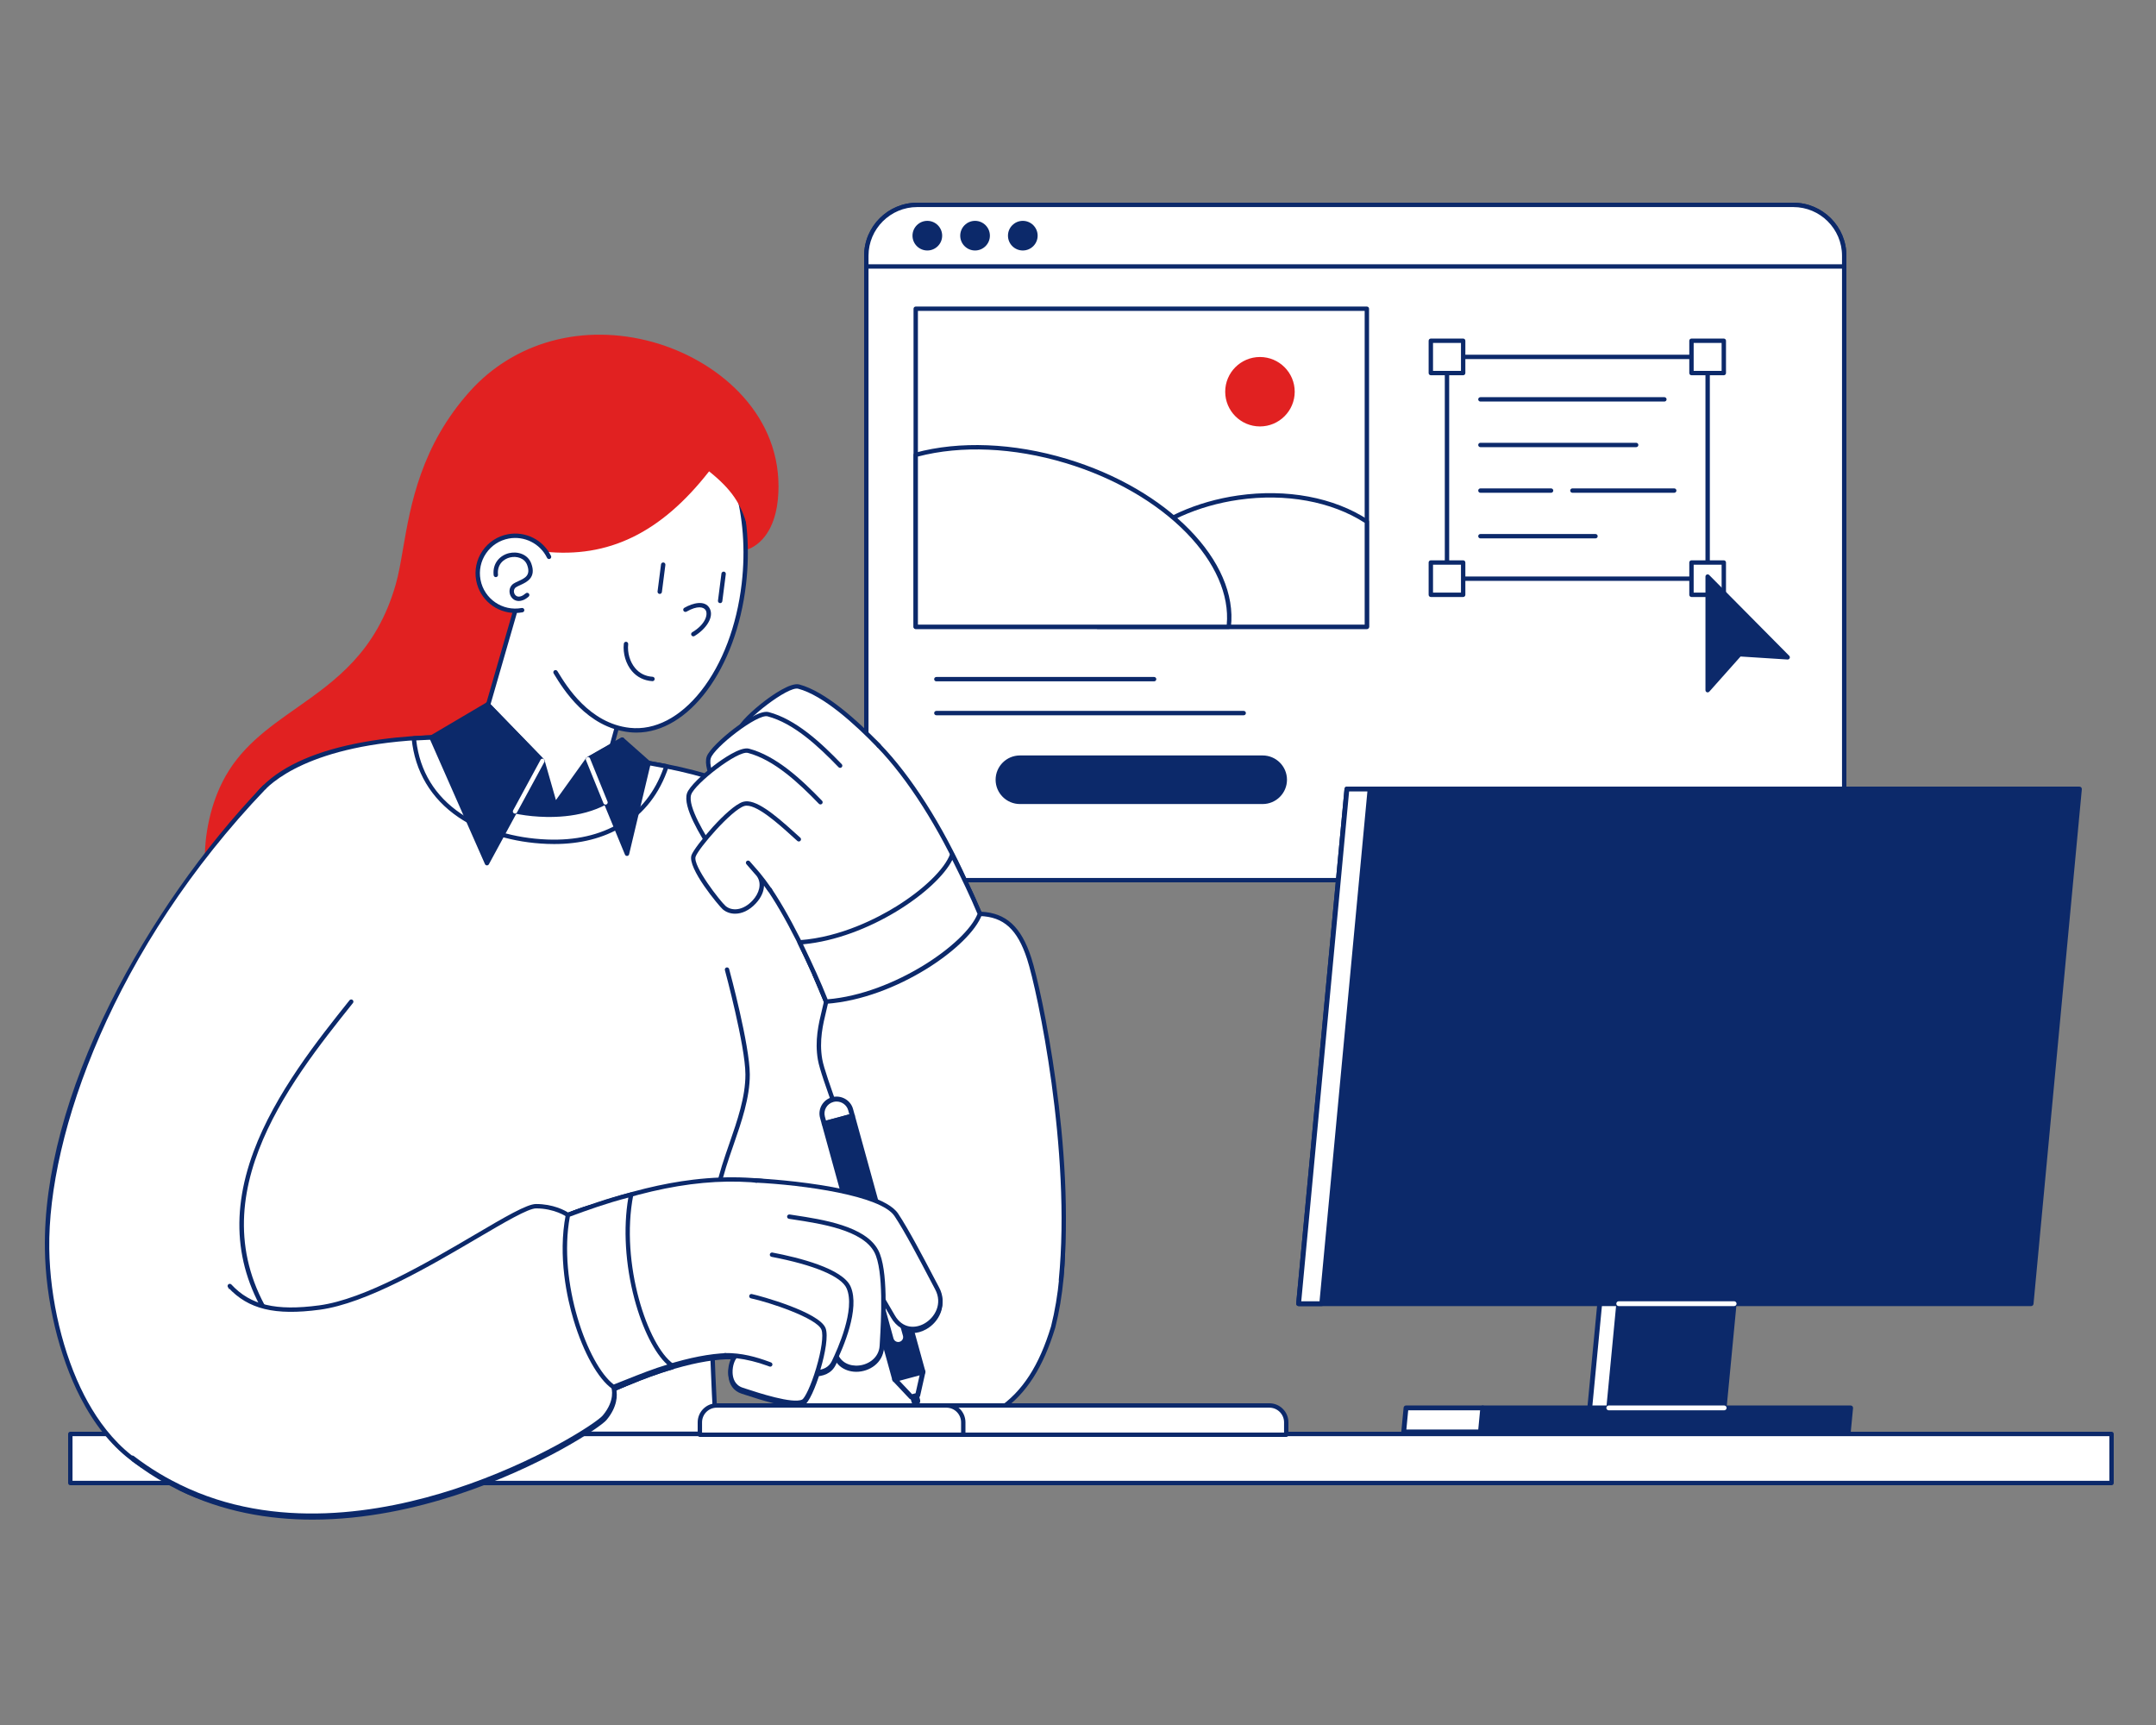 <svg width="3000" height="2400" viewBox="0 0 3000 2400" fill="none" xmlns="http://www.w3.org/2000/svg">
<rect x="0" y="0" width="3000" height="2400" fill="#808080" stroke="none"/>
<g clip-path="url(#clip0_1_522)">
<path d="M1276.28 285.046H2495.32C2534.41 285.046 2566.15 316.749 2566.15 355.799V1224.56H1205.45V355.799C1205.45 316.749 1237.19 285.046 1276.28 285.046Z" fill="white"/>
<path d="M2566.15 1227.6H1205.45C1204.64 1227.6 1203.87 1227.28 1203.29 1226.71C1202.72 1226.14 1202.4 1225.36 1202.4 1224.55V355.799C1202.4 315.106 1235.54 282 1276.28 282H2495.32C2536.06 282 2569.2 315.106 2569.2 355.799V1224.56C2569.2 1225.36 2568.88 1226.14 2568.31 1226.71C2567.73 1227.28 2566.96 1227.6 2566.15 1227.6V1227.6ZM1208.5 1221.51H2563.1V355.799C2563.1 318.466 2532.69 288.093 2495.32 288.093H1276.28C1238.91 288.093 1208.5 318.465 1208.5 355.799V1221.51V1221.51Z" fill="#0C296A"/>
<path d="M1276.28 285.046H2495.32C2534.41 285.046 2566.15 316.749 2566.15 355.799V370.729H1205.45V355.799C1205.45 316.749 1237.19 285.046 1276.28 285.046Z" fill="white"/>
<path d="M2566.15 373.775H1205.45C1204.64 373.775 1203.87 373.454 1203.29 372.883C1202.72 372.312 1202.4 371.537 1202.4 370.729V355.797C1202.4 315.106 1235.54 282 1276.28 282H2495.32C2536.06 282 2569.2 315.106 2569.2 355.799V370.73C2569.2 371.538 2568.88 372.313 2568.31 372.884C2567.73 373.456 2566.96 373.777 2566.15 373.777V373.775ZM1208.5 367.683H2563.1V355.797C2563.1 318.465 2532.69 288.091 2495.32 288.091H1276.28C1238.91 288.093 1208.5 318.465 1208.5 355.799V367.684V367.683Z" fill="#0C296A"/>
<path d="M1423.2 345.46C1432.91 345.46 1440.79 337.593 1440.79 327.888C1440.79 318.184 1432.91 310.317 1423.2 310.317C1413.48 310.317 1405.61 318.184 1405.61 327.888C1405.61 337.593 1413.48 345.46 1423.2 345.46Z" fill="#0C296A"/>
<path d="M1423.2 348.504C1411.82 348.504 1402.56 339.256 1402.56 327.887C1402.56 316.518 1411.81 307.269 1423.2 307.269C1434.58 307.269 1443.84 316.518 1443.84 327.887C1443.84 339.256 1434.58 348.504 1423.2 348.504ZM1423.2 313.362C1415.18 313.362 1408.65 319.878 1408.65 327.887C1408.65 335.896 1415.18 342.412 1423.2 342.412C1431.21 342.412 1437.74 335.896 1437.74 327.887C1437.74 319.878 1431.21 313.362 1423.2 313.362Z" fill="#0C296A"/>
<path d="M1356.77 345.46C1366.49 345.46 1374.36 337.593 1374.36 327.888C1374.36 318.184 1366.49 310.317 1356.77 310.317C1347.06 310.317 1339.18 318.184 1339.18 327.888C1339.18 337.593 1347.06 345.46 1356.77 345.46Z" fill="#0C296A"/>
<path d="M1356.77 348.504C1345.39 348.504 1336.13 339.256 1336.13 327.887C1336.13 316.518 1345.39 307.269 1356.77 307.269C1368.15 307.269 1377.41 316.518 1377.41 327.887C1377.41 339.256 1368.15 348.504 1356.77 348.504ZM1356.77 313.362C1348.75 313.362 1342.23 319.878 1342.23 327.887C1342.23 335.896 1348.75 342.412 1356.77 342.412C1364.79 342.412 1371.31 335.896 1371.31 327.887C1371.31 319.878 1364.79 313.362 1356.77 313.362Z" fill="#0C296A"/>
<path d="M1290.35 345.46C1300.06 345.46 1307.94 337.593 1307.94 327.888C1307.94 318.184 1300.06 310.317 1290.35 310.317C1280.63 310.317 1272.75 318.184 1272.75 327.888C1272.75 337.593 1280.63 345.46 1290.35 345.46Z" fill="#0C296A"/>
<path d="M1290.35 348.504C1278.97 348.504 1269.71 339.256 1269.71 327.887C1269.71 316.518 1278.97 307.269 1290.35 307.269C1301.73 307.269 1310.99 316.518 1310.99 327.887C1310.99 339.256 1301.73 348.504 1290.35 348.504ZM1290.35 313.362C1282.33 313.362 1275.81 319.878 1275.81 327.887C1275.81 335.896 1282.33 342.412 1290.35 342.412C1298.36 342.412 1304.89 335.896 1304.89 327.887C1304.89 319.878 1298.36 313.362 1290.35 313.362Z" fill="#0C296A"/>
<path d="M1274.2 429.54H1901.94V872.107H1274.2V429.54Z" fill="white"/>
<path d="M1901.94 875.154H1274.2C1273.4 875.154 1272.62 874.833 1272.05 874.261C1271.48 873.69 1271.15 872.915 1271.15 872.107V429.54C1271.15 428.732 1271.48 427.957 1272.05 427.386C1272.62 426.814 1273.4 426.493 1274.2 426.493H1901.94C1902.75 426.493 1903.53 426.814 1904.1 427.386C1904.67 427.957 1904.99 428.732 1904.99 429.54V872.107C1904.99 872.915 1904.67 873.69 1904.1 874.261C1903.53 874.833 1902.75 875.154 1901.94 875.154ZM1277.25 869.061H1898.89V432.586H1277.25V869.061Z" fill="#0C296A"/>
<path d="M1753.19 590.259C1778.21 590.259 1798.5 569.996 1798.5 545C1798.5 520.004 1778.21 499.741 1753.19 499.741C1728.17 499.741 1707.88 520.004 1707.88 545C1707.88 569.996 1728.17 590.259 1753.19 590.259Z" fill="#E12121"/>
<path d="M1753.19 593.306C1726.52 593.306 1704.83 571.636 1704.83 545C1704.83 518.365 1726.52 496.695 1753.19 496.695C1779.85 496.695 1801.55 518.365 1801.55 545C1801.55 571.636 1779.85 593.306 1753.19 593.306ZM1753.19 502.787C1729.89 502.787 1710.93 521.725 1710.93 545C1710.93 568.276 1729.89 587.213 1753.19 587.213C1776.49 587.213 1795.45 568.276 1795.45 545C1795.45 521.725 1776.49 502.787 1753.19 502.787Z" fill="#E12121"/>
<path d="M1901.94 725.711C1857.09 696.194 1792.24 682.432 1723.09 692.368C1604.77 709.368 1518.09 789.387 1527.35 872.107H1901.94V725.711Z" fill="white"/>
<path d="M1901.94 875.154H1527.35C1526.6 875.154 1525.87 874.878 1525.32 874.378C1524.76 873.878 1524.4 873.19 1524.32 872.445C1519.73 831.407 1537.84 789.821 1575.31 755.352C1612.56 721.092 1664.89 697.653 1722.65 689.353C1790.25 679.64 1856.21 691.966 1903.62 723.168C1904.48 723.731 1904.99 724.688 1904.99 725.711V872.107C1904.99 872.915 1904.67 873.69 1904.1 874.261C1903.53 874.833 1902.75 875.154 1901.94 875.154ZM1530.11 869.061H1898.89V727.361C1852.81 697.627 1789 685.975 1723.52 695.384C1666.96 703.51 1615.8 726.4 1579.45 759.833C1544.27 792.191 1526.82 830.874 1530.11 869.059V869.061Z" fill="#0C296A"/>
<path d="M1483.26 641.278C1407.34 618.5 1332.93 616.948 1274.2 632.843V872.107H1709.72C1720.07 783.614 1623.93 683.482 1483.26 641.278Z" fill="white"/>
<path d="M1709.72 875.154H1274.2C1273.4 875.154 1272.62 874.833 1272.05 874.261C1271.48 873.69 1271.15 872.915 1271.15 872.107V632.844C1271.15 632.175 1271.38 631.525 1271.78 630.993C1272.19 630.462 1272.76 630.079 1273.41 629.904C1335.29 613.156 1410.13 616.159 1484.13 638.361C1625.13 680.662 1723.42 781.304 1712.75 872.462C1712.66 873.204 1712.3 873.888 1711.75 874.384C1711.19 874.881 1710.47 875.155 1709.72 875.155L1709.72 875.154ZM1277.25 869.061H1706.97C1710.76 827.701 1690.94 782.501 1650.94 741.459C1609.46 698.904 1549.6 664.361 1482.38 644.196C1410.35 622.586 1337.62 619.407 1277.25 635.185V869.061ZM1605.9 947.959H1302.9C1302.09 947.959 1301.32 947.638 1300.74 947.067C1300.17 946.496 1299.85 945.721 1299.85 944.913C1299.85 944.105 1300.17 943.33 1300.74 942.759C1301.32 942.188 1302.09 941.867 1302.9 941.867H1605.9C1606.71 941.867 1607.49 942.188 1608.06 942.759C1608.63 943.33 1608.95 944.105 1608.95 944.913C1608.95 945.721 1608.63 946.496 1608.06 947.067C1607.49 947.638 1606.71 947.959 1605.9 947.959ZM1730.57 995.164H1302.9C1302.09 995.164 1301.32 994.843 1300.74 994.271C1300.17 993.7 1299.85 992.925 1299.85 992.117C1299.85 991.309 1300.17 990.535 1300.74 989.963C1301.32 989.392 1302.09 989.071 1302.9 989.071H1730.57C1731.38 989.071 1732.16 989.392 1732.73 989.963C1733.3 990.535 1733.62 991.309 1733.62 992.117C1733.62 992.925 1733.3 993.7 1732.73 994.271C1732.16 994.843 1731.38 995.164 1730.57 995.164Z" fill="#0C296A"/>
<path d="M2013.44 496.559H2376.13V805.088H2013.44V496.559Z" fill="white"/>
<path d="M2376.13 808.134H2013.44C2012.63 808.134 2011.86 807.813 2011.28 807.242C2010.71 806.671 2010.39 805.896 2010.39 805.088V496.559C2010.39 495.751 2010.71 494.976 2011.28 494.405C2011.86 493.834 2012.63 493.513 2013.44 493.513H2376.13C2376.94 493.513 2377.71 493.834 2378.29 494.405C2378.86 494.976 2379.18 495.751 2379.18 496.559V805.088C2379.18 805.896 2378.86 806.671 2378.29 807.242C2377.71 807.813 2376.94 808.134 2376.13 808.134ZM2016.49 802.042H2373.08V499.605H2016.49V802.042Z" fill="#0C296A"/>
<path d="M1990.95 474.089H2035.94V519.029H1990.95V474.089Z" fill="white"/>
<path d="M2035.94 522.075H1990.95C1990.14 522.075 1989.36 521.754 1988.79 521.183C1988.22 520.611 1987.9 519.837 1987.9 519.029V474.089C1987.9 473.281 1988.22 472.506 1988.79 471.935C1989.36 471.364 1990.14 471.043 1990.95 471.043H2035.94C2036.74 471.043 2037.52 471.364 2038.09 471.935C2038.66 472.506 2038.99 473.281 2038.99 474.089V519.029C2038.99 519.837 2038.66 520.611 2038.09 521.183C2037.52 521.754 2036.74 522.075 2035.94 522.075ZM1994 515.982H2032.89V477.136H1994V515.982Z" fill="#0C296A"/>
<path d="M1990.95 782.617H2035.94V827.556H1990.95V782.617Z" fill="white"/>
<path d="M2035.94 830.604H1990.95C1990.14 830.604 1989.36 830.283 1988.79 829.712C1988.22 829.141 1987.9 828.366 1987.9 827.558V782.618C1987.9 781.81 1988.22 781.036 1988.79 780.464C1989.36 779.893 1990.14 779.572 1990.95 779.572H2035.94C2036.74 779.572 2037.52 779.893 2038.09 780.464C2038.66 781.036 2038.99 781.81 2038.99 782.618V827.558C2038.99 828.366 2038.66 829.141 2038.09 829.712C2037.52 830.283 2036.74 830.604 2035.94 830.604ZM1994 824.511H2032.89V785.665H1994V824.511Z" fill="#0C296A"/>
<path d="M2353.64 782.617H2398.63V827.556H2353.64V782.617Z" fill="white"/>
<path d="M2398.62 830.604H2353.63C2352.83 830.604 2352.05 830.283 2351.48 829.712C2350.91 829.141 2350.58 828.366 2350.58 827.558V782.618C2350.58 781.81 2350.91 781.036 2351.48 780.464C2352.05 779.893 2352.83 779.572 2353.63 779.572H2398.62C2399.43 779.572 2400.21 779.893 2400.78 780.464C2401.35 781.036 2401.67 781.81 2401.67 782.618V827.558C2401.67 828.366 2401.35 829.141 2400.78 829.712C2400.21 830.283 2399.43 830.604 2398.62 830.604ZM2356.68 824.511H2395.57V785.665H2356.68V824.511Z" fill="#0C296A"/>
<path d="M2353.64 474.089H2398.63V519.029H2353.64V474.089Z" fill="white"/>
<path d="M2398.62 522.075H2353.63C2352.83 522.075 2352.05 521.754 2351.48 521.183C2350.91 520.611 2350.58 519.837 2350.58 519.029V474.089C2350.58 473.281 2350.91 472.506 2351.48 471.935C2352.05 471.364 2352.83 471.043 2353.63 471.043H2398.62C2399.43 471.043 2400.21 471.364 2400.78 471.935C2401.35 472.506 2401.67 473.281 2401.67 474.089V519.029C2401.67 519.837 2401.35 520.611 2400.78 521.183C2400.21 521.754 2399.43 522.075 2398.62 522.075ZM2356.68 515.982H2395.57V477.136H2356.68V515.982ZM2315.94 558.678H2059.94C2059.13 558.678 2058.35 558.357 2057.78 557.786C2057.21 557.215 2056.89 556.44 2056.89 555.632C2056.89 554.824 2057.21 554.049 2057.78 553.478C2058.35 552.906 2059.13 552.586 2059.94 552.586H2315.94C2316.75 552.586 2317.52 552.906 2318.1 553.478C2318.67 554.049 2318.99 554.824 2318.99 555.632C2318.99 556.44 2318.67 557.215 2318.1 557.786C2317.52 558.357 2316.75 558.678 2315.94 558.678ZM2276.67 622.139H2059.94C2059.13 622.139 2058.35 621.818 2057.78 621.247C2057.21 620.676 2056.89 619.901 2056.89 619.093C2056.89 618.285 2057.21 617.51 2057.78 616.939C2058.35 616.368 2059.13 616.047 2059.94 616.047H2276.67C2277.48 616.047 2278.25 616.368 2278.83 616.939C2279.4 617.51 2279.72 618.285 2279.72 619.093C2279.72 619.901 2279.4 620.676 2278.83 621.247C2278.25 621.818 2277.48 622.139 2276.67 622.139ZM2329.63 685.599H2187.94C2187.13 685.599 2186.35 685.278 2185.78 684.707C2185.21 684.135 2184.89 683.36 2184.89 682.553C2184.89 681.745 2185.21 680.97 2185.78 680.398C2186.35 679.827 2187.13 679.506 2187.94 679.506H2329.63C2330.44 679.506 2331.22 679.827 2331.79 680.398C2332.36 680.97 2332.68 681.745 2332.68 682.553C2332.68 683.36 2332.36 684.135 2331.79 684.707C2331.22 685.278 2330.44 685.599 2329.63 685.599ZM2158.27 685.599H2059.94C2059.13 685.599 2058.35 685.278 2057.78 684.707C2057.21 684.135 2056.89 683.36 2056.89 682.553C2056.89 681.745 2057.21 680.97 2057.78 680.398C2058.35 679.827 2059.13 679.506 2059.94 679.506H2158.27C2159.07 679.506 2159.85 679.827 2160.42 680.398C2160.99 680.97 2161.32 681.745 2161.32 682.553C2161.32 683.36 2160.99 684.135 2160.42 684.707C2159.85 685.278 2159.07 685.599 2158.27 685.599ZM2220.07 749.06H2059.94C2059.13 749.06 2058.35 748.739 2057.78 748.168C2057.21 747.596 2056.89 746.822 2056.89 746.014C2056.89 745.206 2057.21 744.431 2057.78 743.86C2058.35 743.288 2059.13 742.967 2059.94 742.967H2220.07C2220.88 742.967 2221.66 743.288 2222.23 743.86C2222.8 744.431 2223.12 745.206 2223.12 746.014C2223.12 746.822 2222.8 747.596 2222.23 748.168C2221.66 748.739 2220.88 749.06 2220.07 749.06ZM2376.13 802.182V960.276L2420.63 910.273L2487.47 914.543L2376.13 802.182Z" fill="#0C296A"/>
<path d="M2376.13 963.322C2375.32 963.322 2374.54 963.001 2373.97 962.43C2373.4 961.858 2373.08 961.083 2373.08 960.276V802.183C2373.08 801.579 2373.26 800.989 2373.6 800.487C2373.93 799.985 2374.41 799.595 2374.97 799.365C2375.53 799.135 2376.14 799.077 2376.74 799.197C2377.33 799.317 2377.87 799.611 2378.3 800.04L2489.64 912.401C2490.53 913.3 2490.77 914.654 2490.24 915.805C2489.72 916.957 2488.53 917.653 2487.27 917.583L2421.92 913.406L2378.41 962.297C2378.12 962.618 2377.77 962.875 2377.38 963.052C2376.99 963.228 2376.56 963.319 2376.13 963.319L2376.13 963.322ZM2379.18 809.592V952.264L2418.35 908.25C2418.66 907.905 2419.04 907.634 2419.47 907.458C2419.9 907.282 2420.36 907.206 2420.82 907.234L2479.66 910.994L2379.18 809.592Z" fill="#0C296A"/>
<path d="M1756.95 1054.11H1419.19C1402.19 1054.11 1388.41 1067.88 1388.41 1084.86V1084.86C1388.41 1101.85 1402.19 1115.61 1419.19 1115.61H1756.95C1773.95 1115.61 1787.74 1101.85 1787.74 1084.86V1084.86C1787.74 1067.88 1773.95 1054.11 1756.95 1054.11Z" fill="#0C296A"/>
<path d="M1756.95 1118.66H1419.19C1400.54 1118.66 1385.36 1103.5 1385.36 1084.86C1385.36 1066.23 1400.54 1051.07 1419.19 1051.07H1756.95C1775.61 1051.07 1790.79 1066.23 1790.79 1084.86C1790.79 1103.5 1775.61 1118.66 1756.95 1118.66ZM1419.19 1057.16C1403.9 1057.16 1391.46 1069.59 1391.46 1084.86C1391.46 1100.14 1403.9 1112.56 1419.19 1112.56H1756.95C1772.25 1112.56 1784.69 1100.14 1784.69 1084.86C1784.69 1069.59 1772.25 1057.16 1756.95 1057.16H1419.19Z" fill="#0C296A"/>
</g>
<g clip-path="url(#clip1_1_522)">
<path d="M97.85 1995.07H2938.15V2063.33H97.85V1995.07Z" fill="white"/>
<path d="M2938.15 2066.4H97.85C97.041 2066.4 96.265 2066.08 95.693 2065.5C95.121 2064.92 94.8 2064.14 94.8 2063.33V1995.07C94.8 1994.26 95.121 1993.48 95.693 1992.9C96.265 1992.32 97.041 1992 97.85 1992H2938.15C2938.96 1992 2939.73 1992.32 2940.31 1992.9C2940.88 1993.48 2941.2 1994.26 2941.2 1995.07V2063.33C2941.2 2063.73 2941.12 2064.13 2940.97 2064.5C2940.81 2064.87 2940.59 2065.21 2940.31 2065.5C2940.02 2065.78 2939.69 2066.01 2939.32 2066.17C2938.95 2066.32 2938.55 2066.4 2938.15 2066.4ZM100.9 2060.25H2935.1V1998.15H100.9V2060.25Z" fill="#0C296A"/>
</g>
<g clip-path="url(#clip2_1_522)">
<path d="M907.129 478.717C995.508 503.027 1080.25 574.456 1080.22 676.879C1080.2 753.049 1037.52 762.017 1037.52 762.017C1037.52 762.017 926.733 768.869 876.254 833.134C827.895 894.696 783.255 1243.15 680.383 1303.61C600.716 1350.43 423.626 1369.44 347.617 1319.5C271.609 1269.56 278.661 1156.42 311.989 1089.81C367.089 979.69 506.187 978.714 553.494 814.253C570.925 753.651 567.16 644.908 656.837 545.666C716.682 479.442 810.546 452.151 907.129 478.717Z" fill="#E12121"/>
<path d="M479.68 1352.05C423.221 1352.05 375.565 1341.52 345.939 1322.05C301.398 1292.78 288.628 1245.59 285.757 1211.16C282.368 1170.5 291.154 1124.63 309.257 1088.45C332.993 1041.01 371.548 1013.91 412.366 985.224C467.067 946.777 523.631 907.023 550.557 813.411C554.639 799.223 557.504 782.602 560.822 763.357C571.252 702.866 585.534 620.022 654.569 543.623C684.637 510.349 723.652 486.431 767.398 474.451C811.896 462.267 860.495 462.723 907.938 475.774C995.234 499.787 1083.31 571.283 1083.28 676.881C1083.27 699.136 1079.42 729.897 1061.12 750.063C1049.91 762.418 1038.62 764.906 1038.14 765.005C1038 765.035 1037.85 765.055 1037.7 765.064C1036.61 765.132 927.689 772.596 878.654 835.02C860.843 857.693 843.266 921.13 822.912 994.582C789.17 1116.35 747.177 1267.9 681.93 1306.24C642.646 1329.33 577.854 1346.44 512.835 1350.89C501.512 1351.66 490.433 1352.05 479.68 1352.05ZM834.065 471.741C811.826 471.741 789.95 474.605 769.014 480.339C726.393 492.009 688.387 515.308 659.103 547.714C591.253 622.801 577.145 704.639 566.843 764.393C563.494 783.815 560.603 800.587 556.429 815.099C528.907 910.778 471.447 951.163 415.88 990.217C375.71 1018.45 337.767 1045.12 314.721 1091.18C297.096 1126.4 288.545 1171.06 291.846 1210.65C294.604 1243.74 306.809 1289.03 349.295 1316.95C383.47 1339.4 442.928 1349.55 512.42 1344.8C576.551 1340.41 640.317 1323.62 678.835 1300.98C741.949 1263.89 783.577 1113.66 817.026 992.952C837.555 918.868 855.284 854.885 873.85 831.251C900.431 797.411 943.513 779.559 974.971 770.543C1007.16 761.316 1034.14 759.197 1037.07 758.989C1040.34 758.192 1077.15 747.638 1077.17 676.879C1077.2 574.496 991.38 505.057 906.316 481.659C882.291 475.05 857.967 471.741 834.065 471.741Z" fill="#E12121"/>
<path d="M1238.68 1994.85C938.302 1987.13 980.955 1541.83 890.147 1314.44C768.348 1264.57 809.628 1083.86 943.29 1078.9C1030.27 1075.9 1118.02 1143.51 1153.7 1251.04C1196.69 1370.25 1220.6 1553.57 1260.08 1678.79C1274.86 1725.88 1287.34 1750.12 1294.82 1761.86C1466.43 1767.05 1423.19 1999.03 1238.68 1994.85Z" fill="white"/>
<path d="M1243.71 1997.95C1242.02 1997.95 1240.33 1997.94 1238.61 1997.9H1238.6C1142 1995.42 1071.96 1947.7 1024.49 1852.03C982.806 1768.01 963.162 1658.3 944.163 1552.19C928.525 1464.85 913.749 1382.32 887.785 1316.76C834.349 1294.29 806.462 1242.85 816.69 1185.35C826.029 1132.83 868.763 1078.61 943.177 1075.85C1033.76 1072.73 1121.52 1144.37 1156.61 1250.08C1179.84 1314.51 1197.74 1398.71 1215.05 1480.13C1229.7 1549.06 1244.86 1620.35 1262.99 1677.87C1276.97 1722.4 1288.82 1746.38 1296.55 1758.86C1379.12 1762.05 1407.09 1815.7 1405.89 1860.92C1404.97 1895.33 1388.6 1929.67 1360.96 1955.16C1339.61 1974.86 1302.1 1997.95 1243.71 1997.95ZM1238.75 1991.8C1298.05 1993.14 1335.68 1970.17 1356.82 1950.68C1383.25 1926.3 1398.91 1893.53 1399.78 1860.76C1400.46 1835.33 1391.81 1812.1 1375.44 1795.36C1356.96 1776.48 1329.05 1765.95 1294.73 1764.91C1294.23 1764.89 1293.75 1764.76 1293.31 1764.51C1292.88 1764.26 1292.51 1763.92 1292.25 1763.5C1284.36 1751.12 1271.86 1726.54 1257.17 1679.7C1238.94 1621.9 1223.76 1550.48 1209.07 1481.4C1191.81 1400.18 1173.95 1316.19 1150.83 1252.08C1117.29 1151.01 1034.82 1081.86 948.901 1081.86C947.063 1081.86 945.237 1081.89 943.397 1081.95C872.393 1084.58 831.615 1136.32 822.706 1186.42C818.223 1211.63 821.646 1237.3 832.342 1258.71C844.166 1282.37 864.555 1300.66 891.307 1311.61C892.072 1311.93 892.679 1312.54 892.986 1313.31C919.475 1379.64 934.388 1462.93 950.177 1551.12C969.099 1656.8 988.667 1766.08 1029.97 1849.32C1052.16 1894.04 1078.46 1927.18 1110.36 1950.63C1146.28 1977.03 1188.28 1990.5 1238.75 1991.8Z" fill="#0C296A"/>
<path d="M1015.95 1090.42C971.317 1074.74 927.039 1063.43 846.792 1053.82L666.104 1025.89C573.852 1022.47 432.96 1031.56 367.845 1095.26C278.238 1182.92 312.896 1435.42 344.601 1503.47C331.029 1702.74 313.987 1816.25 278.524 1994.84H996.803C996.803 1994.84 979.576 1752.99 999.451 1653.27C1009.64 1602.13 1040.46 1547.2 1040.27 1494.82C1040.12 1453.91 1011.63 1348.99 1011.63 1348.99" fill="white"/>
<path d="M996.803 1997.9H278.524C278.072 1997.9 277.627 1997.8 277.219 1997.6C276.811 1997.41 276.451 1997.13 276.164 1996.78C275.878 1996.43 275.672 1996.03 275.562 1995.59C275.452 1995.15 275.44 1994.69 275.527 1994.25C309.781 1821.76 327.452 1709.93 341.501 1504.05C333.431 1486.41 325.338 1457.26 319.253 1423.86C312.348 1385.98 308.347 1345.49 307.678 1306.77C306.89 1261.15 310.693 1220.43 318.981 1185.75C328.697 1145.08 344.419 1113.91 365.708 1093.08C395.223 1064.2 442.512 1043.79 506.26 1032.4C565.61 1021.8 626.005 1021.35 666.217 1022.84C666.336 1022.85 666.454 1022.86 666.57 1022.87L847.257 1050.8C929.511 1060.65 973.186 1072.16 1016.96 1087.54C1017.72 1087.8 1018.35 1088.37 1018.7 1089.09C1019.05 1089.82 1019.1 1090.66 1018.83 1091.43C1018.56 1092.19 1018 1092.82 1017.27 1093.17C1016.54 1093.52 1015.7 1093.56 1014.93 1093.3C971.552 1078.06 928.233 1066.64 846.429 1056.85L665.814 1028.94C469.443 1021.68 393.512 1074.42 369.983 1097.44C281.908 1183.6 315.893 1434.61 347.371 1502.19C347.59 1502.65 347.684 1503.17 347.651 1503.68C333.758 1707.65 315.441 1824.27 282.244 1991.79H993.534C991.586 1962.51 977.986 1745.35 996.457 1652.68C1000.48 1632.49 1007.8 1611.39 1014.88 1590.98C1025.92 1559.15 1037.33 1526.23 1037.22 1494.83C1037.07 1454.79 1008.96 1350.84 1008.68 1349.79C1008.47 1349.01 1008.57 1348.18 1008.98 1347.48C1009.38 1346.77 1010.05 1346.26 1010.83 1346.05C1011.61 1345.84 1012.44 1345.95 1013.14 1346.35C1013.85 1346.75 1014.36 1347.41 1014.57 1348.2C1015.74 1352.49 1043.17 1453.97 1043.32 1494.81C1043.44 1527.25 1031.85 1560.66 1020.65 1592.98C1013.31 1614.12 1006.39 1634.09 1002.45 1653.87C982.881 1752.05 999.678 1992.21 999.849 1994.63C999.879 1995.05 999.822 1995.47 999.682 1995.86C999.543 1996.26 999.323 1996.62 999.037 1996.92C998.752 1997.23 998.406 1997.48 998.022 1997.65C997.637 1997.81 997.222 1997.9 996.803 1997.9Z" fill="#0C296A"/>
<path d="M858.321 1012.15L846.793 1053.82L891.432 1059.48C868.246 1114.72 823.155 1136.03 760.028 1133.55C690.193 1130.81 622.352 1091.73 609.038 1025.62L666.104 1025.89L721.697 833.361" fill="white"/>
<path d="M769.591 1136.79C766.416 1136.79 763.196 1136.73 759.909 1136.6C723.919 1135.19 689.017 1124.28 661.634 1105.88C631.713 1085.78 612.491 1058.24 606.044 1026.22C605.955 1025.78 605.966 1025.32 606.075 1024.88C606.184 1024.44 606.389 1024.03 606.675 1023.68C606.962 1023.33 607.322 1023.05 607.731 1022.86C608.139 1022.67 608.585 1022.56 609.038 1022.56H609.053L663.809 1022.83L718.762 832.514C718.992 831.744 719.518 831.095 720.225 830.71C720.931 830.324 721.762 830.233 722.535 830.456C723.309 830.679 723.963 831.198 724.355 831.901C724.747 832.603 724.847 833.432 724.631 834.207L669.038 1026.74C668.854 1027.37 668.469 1027.93 667.94 1028.33C667.41 1028.73 666.766 1028.94 666.104 1028.94H666.089L612.836 1028.69C619.656 1057.53 637.64 1082.41 665.041 1100.81C691.497 1118.58 725.272 1129.13 760.147 1130.5C823.543 1132.99 865.085 1110.57 887.005 1062L846.406 1056.85C845.971 1056.79 845.554 1056.65 845.181 1056.42C844.808 1056.19 844.49 1055.88 844.247 1055.51C844.004 1055.15 843.843 1054.74 843.773 1054.3C843.704 1053.87 843.729 1053.43 843.847 1053.01L855.375 1011.34C855.477 1010.94 855.655 1010.58 855.9 1010.25C856.145 1009.93 856.453 1009.66 856.804 1009.46C857.155 1009.25 857.543 1009.12 857.945 1009.07C858.347 1009.02 858.755 1009.05 859.146 1009.16C859.537 1009.26 859.903 1009.45 860.221 1009.7C860.54 1009.95 860.806 1010.26 861.003 1010.62C861.2 1010.97 861.324 1011.36 861.369 1011.76C861.414 1012.17 861.377 1012.57 861.263 1012.96L850.673 1051.24L891.814 1056.45C892.281 1056.51 892.728 1056.68 893.12 1056.94C893.512 1057.2 893.838 1057.55 894.074 1057.95C894.309 1058.36 894.447 1058.82 894.477 1059.29C894.507 1059.76 894.427 1060.23 894.246 1060.66C872.776 1111.82 831.939 1136.79 769.591 1136.79Z" fill="#0C296A"/>
<path d="M717.694 824.156C672.648 785.349 647.475 707.114 660.078 652.144C679.496 567.451 776.215 517.333 876.105 540.201C912.497 548.532 944.281 565.409 969.055 587.585C1018.23 625.072 1046.46 714.017 1035.08 812.225C1020.8 935.39 949.968 1023.67 876.127 1015.69C816.944 1009.29 784.705 954.461 772.979 935.307" fill="white"/>
<path d="M885.548 1019.25C882.311 1019.25 879.061 1019.07 875.798 1018.72C816.426 1012.3 783.553 958.478 771.178 938.216L770.375 936.902C770.165 936.56 770.025 936.18 769.963 935.784C769.9 935.388 769.917 934.984 770.011 934.594C770.104 934.205 770.274 933.837 770.51 933.513C770.746 933.189 771.044 932.914 771.386 932.705C771.728 932.496 772.108 932.356 772.504 932.294C772.9 932.231 773.305 932.247 773.695 932.341C774.085 932.435 774.453 932.605 774.777 932.84C775.101 933.076 775.376 933.374 775.586 933.715L776.393 935.037C788.339 954.597 820.074 1006.56 876.457 1012.65C911.277 1016.42 946.466 998.164 975.539 961.251C1005.17 923.628 1025.24 870.578 1032.04 811.877C1043.03 717.11 1016.97 627.95 967.204 590.014C967.14 589.966 967.077 589.914 967.018 589.86C941.769 567.259 910.096 551.116 875.424 543.179C827.817 532.278 779.481 537.737 739.321 558.548C699.328 579.272 672.243 612.755 663.056 652.828C650.579 707.25 676.514 784.65 719.689 821.847C720.302 822.376 720.68 823.126 720.74 823.934C720.799 824.741 720.536 825.539 720.006 826.152C719.477 826.765 718.726 827.143 717.918 827.202C717.11 827.262 716.312 826.998 715.698 826.47C670.241 787.309 643.954 708.802 657.1 651.464C666.695 609.614 694.896 574.691 736.508 553.129C777.953 531.652 827.771 526.006 876.787 537.228C912.422 545.387 944.999 561.988 971.002 585.235C1022.36 624.47 1049.32 715.81 1038.11 812.581C1024.37 931.193 958.42 1019.25 885.548 1019.25Z" fill="#0C296A"/>
<path d="M986.167 651.464C931.572 722.221 861.367 775.428 757.322 764.443C735.201 762.107 698.96 804.413 698.96 804.413C698.96 804.413 633.47 781.903 636.405 671.312C639.523 553.864 761.609 484.035 857.808 501.056C933.435 514.436 1054.75 607.868 1043.15 732.917C1033.41 696.387 1017.44 676.15 986.167 651.464Z" fill="#E12121"/>
<path d="M698.96 807.465C698.629 807.465 698.293 807.41 697.967 807.299C697.266 807.058 680.59 801.162 664.223 781.273C637.167 748.393 632.501 703.284 633.352 671.231C634.679 621.261 657.83 575.455 698.542 542.254C743.585 505.519 804.815 488.578 858.341 498.051C899.461 505.326 949.34 534.752 985.414 573.018C1029.82 620.124 1051.4 677.011 1046.19 733.2C1046.12 733.913 1045.81 734.581 1045.3 735.085C1044.79 735.59 1044.12 735.9 1043.4 735.96C1042.69 736.017 1041.98 735.822 1041.39 735.41C1040.81 734.998 1040.38 734.394 1040.2 733.703C1031.41 700.735 1017.77 680.757 986.685 655.778C919.739 741.44 846.679 776.954 757.003 767.479C740.167 765.711 711.075 794.971 701.282 806.398C700.994 806.733 700.638 807.001 700.238 807.185C699.837 807.37 699.401 807.465 698.96 807.465ZM828.182 501.562C784.236 501.562 738.104 517.868 702.404 546.983C663.092 579.045 640.739 623.228 639.459 671.395C636.892 768.042 687.691 796.049 698.108 800.76C701.156 797.349 708.626 789.265 717.839 781.252C734.199 767.024 747.598 760.352 757.641 761.411C766.746 762.372 775.683 762.856 784.451 762.856C860.632 762.858 924.519 726.363 983.747 649.604C984.246 648.958 984.982 648.538 985.792 648.438C986.601 648.337 987.418 648.566 988.058 649.072C1016.33 671.387 1031.22 689.64 1040.84 715.447C1040.49 666.706 1019.61 618.198 980.964 577.207C945.735 539.837 897.182 511.126 857.274 504.065C847.784 502.382 838.037 501.562 828.182 501.562Z" fill="#E12121"/>
<path d="M726.552 848.903C698.194 854.191 670.913 835.504 665.622 807.166C660.33 778.828 679.03 751.568 707.389 746.28C731.025 741.872 753.912 754.119 763.942 774.728" fill="white"/>
<path d="M716.947 852.847C690.855 852.847 667.575 834.265 662.618 807.726C659.91 793.219 663.016 778.526 671.367 766.354C679.718 754.182 692.311 745.987 706.828 743.279C731.228 738.736 755.845 751.113 766.688 773.394C766.87 773.755 766.977 774.148 767.006 774.552C767.034 774.955 766.981 775.359 766.852 775.742C766.722 776.125 766.517 776.478 766.25 776.781C765.983 777.084 765.658 777.331 765.294 777.508C764.93 777.685 764.535 777.788 764.132 777.811C763.728 777.833 763.324 777.776 762.942 777.642C762.561 777.507 762.21 777.298 761.91 777.027C761.61 776.756 761.367 776.429 761.195 776.063C751.551 756.247 729.654 745.236 707.948 749.28C695.034 751.688 683.832 758.977 676.405 769.804C668.977 780.632 666.214 793.701 668.622 806.606C673.598 833.244 699.33 850.873 725.99 845.903C726.786 845.754 727.609 845.928 728.278 846.386C728.946 846.844 729.405 847.548 729.554 848.344C729.702 849.14 729.528 849.962 729.07 850.63C728.612 851.298 727.907 851.756 727.111 851.905C723.759 852.529 720.357 852.845 716.947 852.847Z" fill="#0C296A"/>
<path d="M721.908 836.179C720.303 836.187 718.712 835.893 717.216 835.312C712.771 833.555 709.563 829.151 709.043 824.092C708.533 819.129 710.634 814.584 714.667 811.937C716.587 810.676 718.895 809.625 721.338 808.512C730.362 804.401 738.887 800.518 733.501 786.05C729.878 776.319 718.832 773.385 709.791 775.514C701.055 777.571 691.407 785.103 692.958 799.563C693.005 799.963 692.971 800.369 692.86 800.756C692.749 801.144 692.562 801.505 692.31 801.82C692.059 802.135 691.747 802.397 691.393 802.591C691.04 802.784 690.651 802.906 690.25 802.949C689.849 802.992 689.444 802.956 689.057 802.841C688.67 802.727 688.31 802.537 687.997 802.283C687.684 802.029 687.425 801.715 687.234 801.36C687.043 801.005 686.924 800.616 686.885 800.215C685.037 782.981 696.355 772.406 708.392 769.571C720.042 766.829 734.373 770.874 739.228 783.921C746.596 803.717 732.922 809.945 723.873 814.066C721.65 815.079 719.551 816.034 718.024 817.037C715.012 819.015 714.991 822.192 715.122 823.466C715.413 826.283 717.117 828.704 719.466 829.633C722.705 830.914 726.996 829.446 731.546 825.498C731.849 825.235 732.2 825.034 732.581 824.907C732.961 824.78 733.363 824.729 733.763 824.757C734.163 824.785 734.553 824.892 734.912 825.07C735.271 825.249 735.591 825.497 735.854 825.8C736.117 826.102 736.318 826.454 736.445 826.834C736.572 827.214 736.623 827.615 736.595 828.015C736.567 828.415 736.46 828.805 736.281 829.164C736.102 829.522 735.854 829.842 735.552 830.105C730.065 834.866 725.391 836.179 721.908 836.179ZM917.993 826.344C917.559 826.345 917.13 826.253 916.734 826.075C916.338 825.896 915.985 825.636 915.698 825.31C915.411 824.985 915.197 824.602 915.07 824.187C914.942 823.772 914.905 823.335 914.96 822.905L919.803 785.145C919.917 784.352 920.339 783.635 920.978 783.15C921.616 782.665 922.42 782.451 923.215 782.553C924.01 782.655 924.734 783.065 925.229 783.695C925.724 784.326 925.951 785.125 925.861 785.921L921.019 823.681C920.924 824.417 920.565 825.093 920.008 825.583C919.451 826.073 918.735 826.343 917.993 826.344ZM1002.06 839.138C1001.63 839.138 1001.2 839.046 1000.8 838.868C1000.41 838.689 1000.05 838.429 999.767 838.103C999.48 837.778 999.266 837.395 999.139 836.98C999.011 836.565 998.974 836.128 999.029 835.698L1003.87 797.938C1003.98 797.136 1004.4 796.408 1005.04 795.914C1005.68 795.419 1006.49 795.198 1007.29 795.299C1008.09 795.402 1008.82 795.82 1009.32 796.461C1009.81 797.101 1010.03 797.912 1009.93 798.715L1005.09 836.475C1004.99 837.21 1004.63 837.886 1004.08 838.376C1003.52 838.866 1002.8 839.137 1002.06 839.138ZM964.744 885.366C964.074 885.367 963.423 885.149 962.89 884.744C962.357 884.339 961.972 883.77 961.794 883.126C961.616 882.481 961.655 881.795 961.904 881.174C962.154 880.554 962.601 880.032 963.177 879.69C981.74 868.634 985.341 854.859 981.931 849.033C979.228 844.416 970.619 842.156 955.24 850.976C954.537 851.378 953.704 851.486 952.922 851.275C952.14 851.063 951.474 850.55 951.071 849.848C950.668 849.146 950.56 848.312 950.772 847.531C950.983 846.75 951.497 846.084 952.199 845.682C964.234 838.778 980.62 834.707 987.204 845.95C994.414 858.266 982.241 875.443 966.305 884.933C965.833 885.216 965.294 885.366 964.744 885.366ZM907.929 947.698C907.865 947.698 907.802 947.696 907.738 947.691C896.266 946.982 886.405 942.106 879.221 933.589C870.847 923.663 866.556 909.127 868.021 895.655C868.057 895.251 868.174 894.859 868.364 894.501C868.554 894.143 868.814 893.827 869.128 893.57C869.442 893.313 869.804 893.122 870.192 893.006C870.581 892.891 870.989 892.854 871.392 892.898C871.795 892.941 872.186 893.065 872.541 893.261C872.896 893.457 873.208 893.722 873.459 894.04C873.711 894.358 873.896 894.723 874.005 895.113C874.114 895.504 874.143 895.912 874.093 896.314C872.802 908.186 876.556 920.96 883.891 929.656C890.059 936.969 898.209 940.987 908.114 941.601C908.901 941.656 909.636 942.013 910.165 942.598C910.695 943.183 910.977 943.95 910.953 944.738C910.929 945.526 910.601 946.274 910.037 946.826C909.474 947.378 908.718 947.69 907.929 947.698ZM754.816 1058.62L772.348 1120.06L818.124 1056.27L865.783 1029.05L865.388 1056.18L891.432 1059.48C891.432 1059.48 870.771 1137.52 760.028 1133.55C649.285 1129.58 617.969 1065.62 609.038 1025.62L666.104 1025.89L678.482 979.987L754.816 1058.62Z" fill="#0C296A"/>
<path d="M767.976 1136.74C765.344 1136.74 762.659 1136.7 759.92 1136.6C710.342 1134.82 671.428 1120.93 644.258 1095.31C620.4 1072.82 610.316 1045.36 606.058 1026.28C605.958 1025.83 605.961 1025.37 606.064 1024.93C606.168 1024.48 606.37 1024.06 606.657 1023.71C606.943 1023.35 607.306 1023.06 607.718 1022.86C608.131 1022.67 608.583 1022.56 609.041 1022.56H609.056L663.771 1022.83L675.536 979.19C675.677 978.67 675.953 978.196 676.337 977.817C676.72 977.437 677.198 977.166 677.72 977.031C678.242 976.896 678.791 976.901 679.31 977.046C679.83 977.191 680.302 977.471 680.678 977.858L757.012 1056.5C757.363 1056.86 757.618 1057.3 757.757 1057.78L773.554 1113.14L815.645 1054.48C815.9 1054.13 816.23 1053.83 816.612 1053.61L864.271 1026.39C864.739 1026.12 865.27 1025.98 865.808 1025.99C866.347 1025.99 866.875 1026.14 867.339 1026.41C867.804 1026.69 868.187 1027.08 868.451 1027.55C868.715 1028.02 868.85 1028.55 868.842 1029.09L868.486 1053.49L891.822 1056.45C892.253 1056.5 892.668 1056.65 893.039 1056.88C893.409 1057.11 893.727 1057.41 893.97 1057.77C894.213 1058.13 894.377 1058.54 894.449 1058.97C894.522 1059.4 894.502 1059.84 894.391 1060.26C894.171 1061.09 888.792 1080.78 869.426 1100.16C852.484 1117.1 821.333 1136.74 767.976 1136.74ZM612.907 1028.69C617.429 1046.66 627.229 1070.87 648.45 1090.88C674.508 1115.45 712.086 1128.78 760.138 1130.5C804.387 1132.09 840.61 1120.19 864.861 1096.08C878.619 1082.41 885.001 1068.31 887.352 1062.04L865.003 1059.21C864.258 1059.11 863.573 1058.75 863.081 1058.18C862.589 1057.61 862.322 1056.89 862.333 1056.14L862.651 1034.35L820.218 1058.59L774.83 1121.84C774.495 1122.31 774.035 1122.67 773.504 1122.89C772.972 1123.11 772.39 1123.17 771.824 1123.07C771.258 1122.97 770.731 1122.72 770.304 1122.33C769.877 1121.95 769.567 1121.45 769.41 1120.9L752.088 1060.2L680.032 985.967L669.053 1026.69C668.878 1027.33 668.495 1027.91 667.961 1028.31C667.428 1028.72 666.776 1028.94 666.104 1028.94H666.089L612.907 1028.69Z" fill="#0C296A"/>
<path d="M575.809 1027.26C585.449 1125.01 674.693 1167.66 761.19 1171.06C839.38 1174.14 902.596 1140.28 927.321 1066.17L891.434 1059.48C891.434 1059.48 873.292 1135.82 760.03 1133.55C637.246 1131.08 615.007 1049.31 609.039 1025.61L575.809 1027.26Z" fill="white"/>
<path d="M771.057 1174.31C767.765 1174.31 764.437 1174.25 761.07 1174.11C714.151 1172.27 670.429 1159.11 637.961 1137.07C599.824 1111.17 577.281 1073.31 572.77 1027.56C572.729 1027.15 572.772 1026.73 572.897 1026.34C573.022 1025.94 573.226 1025.58 573.496 1025.27C573.766 1024.95 574.097 1024.7 574.469 1024.52C574.841 1024.34 575.246 1024.23 575.659 1024.21L608.889 1022.57C609.594 1022.54 610.287 1022.75 610.854 1023.17C611.42 1023.59 611.825 1024.19 612.002 1024.87C614.54 1034.95 621.284 1061.72 642.986 1085.49C669.317 1114.32 708.717 1129.47 760.092 1130.5C785.434 1131.01 807.932 1127.54 827.002 1120.19C842.177 1114.34 855.226 1106.02 865.788 1095.47C883.795 1077.49 888.421 1058.96 888.465 1058.77C888.648 1058.01 889.117 1057.35 889.773 1056.93C890.43 1056.5 891.226 1056.34 891.996 1056.48L927.885 1063.18C928.314 1063.26 928.721 1063.43 929.078 1063.68C929.435 1063.93 929.734 1064.25 929.956 1064.63C930.177 1065 930.315 1065.42 930.361 1065.85C930.407 1066.29 930.359 1066.73 930.222 1067.14C917.986 1103.81 896.341 1131.75 865.888 1150.17C839.378 1166.21 807.516 1174.31 771.057 1174.31ZM579.192 1030.15C584.256 1073.16 605.171 1107.42 641.393 1132.02C672.929 1153.43 715.516 1166.22 761.309 1168.01C800.74 1169.56 834.864 1161.8 862.723 1144.95C890.977 1127.86 911.338 1102.15 923.282 1068.52L893.584 1062.99C891.573 1069.13 885.435 1084.37 870.371 1099.52C838.709 1131.37 792.847 1137.25 759.967 1136.6C706.853 1135.53 665.976 1119.72 638.471 1089.6C617.312 1066.43 609.768 1040.7 606.693 1028.79L579.192 1030.15Z" fill="#0C296A"/>
<path d="M818.126 1056.27L865.783 1029.05L902.491 1061.54L872.42 1187.82L818.126 1056.27Z" fill="#0C296A"/>
<path d="M872.419 1190.87C871.814 1190.87 871.223 1190.69 870.721 1190.36C870.219 1190.02 869.827 1189.54 869.597 1188.98L815.302 1057.43C815.019 1056.75 814.995 1055.98 815.236 1055.28C815.476 1054.58 815.965 1053.99 816.609 1053.62L864.268 1026.4C864.823 1026.08 865.462 1025.95 866.098 1026.01C866.733 1026.08 867.331 1026.34 867.81 1026.76L904.517 1059.26C905.36 1060.01 905.724 1061.16 905.464 1062.25L875.394 1188.53C875.234 1189.2 874.854 1189.79 874.314 1190.22C873.774 1190.64 873.106 1190.87 872.419 1190.87ZM821.973 1057.59L871.638 1177.92L899.096 1062.62L865.398 1032.78L821.973 1057.59ZM754.816 1058.62L678.482 979.987L600.453 1026.04L677.593 1200.96L754.816 1058.62Z" fill="#0C296A"/>
<path d="M677.595 1204.01L677.47 1204.01C676.899 1203.99 676.346 1203.8 675.873 1203.48C675.401 1203.16 675.029 1202.71 674.799 1202.19L597.657 1027.27C597.355 1026.59 597.315 1025.82 597.544 1025.11C597.773 1024.4 598.255 1023.79 598.899 1023.41L676.929 977.359C677.519 977.011 678.21 976.871 678.889 976.963C679.569 977.054 680.198 977.371 680.675 977.862L757.009 1056.5C757.937 1057.46 758.137 1058.91 757.502 1060.08L680.28 1202.41C680.017 1202.9 679.629 1203.3 679.157 1203.58C678.684 1203.86 678.145 1204.01 677.595 1204.01ZM604.341 1027.29L677.877 1194.03L751.062 1059.14L677.966 983.837L604.341 1027.29Z" fill="#0C296A"/>
<path d="M1231.83 1772.98C1246.55 1648.61 1186.16 1477.09 1133.75 1356.06C1231.34 1333.69 1309.3 1305.06 1343.14 1226.3C1425.95 1409.45 1513.96 1653.61 1465.46 1846.19C1433.14 1952.81 1374.63 1996.47 1238.68 1994.85" fill="white"/>
<path d="M1246.06 1997.94C1243.61 1997.94 1241.14 1997.93 1238.64 1997.9C1237.83 1997.89 1237.06 1997.56 1236.49 1996.98C1235.93 1996.4 1235.61 1995.62 1235.62 1994.81C1235.64 1993.12 1237 1991.74 1238.71 1991.79C1306.57 1992.62 1354.4 1982.05 1389.22 1958.58C1422.64 1936.05 1445.94 1900.06 1462.53 1845.31C1484.1 1759.67 1480.09 1654.69 1450.57 1533.43C1428.93 1444.52 1393.77 1346.43 1343.13 1233.73C1309.38 1305.05 1239.31 1334.69 1138 1358.21C1190.61 1480.3 1249.44 1650.19 1234.87 1773.34C1234.82 1773.74 1234.7 1774.13 1234.51 1774.49C1234.31 1774.84 1234.05 1775.15 1233.73 1775.4C1233.42 1775.66 1233.06 1775.84 1232.67 1775.95C1232.28 1776.06 1231.87 1776.1 1231.47 1776.05C1231.07 1776 1230.68 1775.88 1230.33 1775.68C1229.98 1775.48 1229.67 1775.21 1229.42 1774.89C1229.17 1774.57 1228.99 1774.21 1228.88 1773.82C1228.78 1773.43 1228.75 1773.02 1228.8 1772.62C1243.35 1649.68 1183.62 1478.9 1130.94 1357.27C1130.77 1356.86 1130.68 1356.42 1130.69 1355.97C1130.71 1355.52 1130.82 1355.08 1131.02 1354.68C1131.22 1354.28 1131.51 1353.93 1131.86 1353.66C1132.22 1353.38 1132.63 1353.19 1133.06 1353.09C1237.35 1329.18 1308.4 1299.43 1340.33 1225.09C1340.56 1224.55 1340.95 1224.08 1341.44 1223.75C1341.94 1223.43 1342.51 1223.25 1343.11 1223.24C1344.34 1223.29 1345.42 1223.94 1345.92 1225.04C1398.21 1340.69 1434.38 1441.09 1456.51 1531.99C1486.26 1654.22 1490.27 1760.18 1468.42 1846.94C1435.2 1956.53 1374.61 1997.94 1246.06 1997.94Z" fill="#0C296A"/>
<path d="M1222.51 1776.72C1231.45 1703.06 1147.83 1513.25 1141.09 1474.1C1135.5 1441.68 1145.15 1414.59 1149.57 1393.54L1133.75 1356.06C1196.35 1357.3 1321.6 1294.15 1349.19 1239.89L1363.46 1271.44C1398.78 1272.6 1418.42 1291.47 1432.09 1333.46C1446.82 1378.7 1493.77 1603.31 1476.31 1780.76" fill="white"/>
<path d="M1476.31 1783.81C1475.88 1783.81 1475.46 1783.72 1475.07 1783.55C1474.68 1783.38 1474.33 1783.12 1474.05 1782.81C1473.76 1782.49 1473.54 1782.12 1473.41 1781.72C1473.27 1781.31 1473.23 1780.88 1473.27 1780.46C1490.87 1601.58 1443.49 1378.35 1429.19 1334.4C1415.69 1292.94 1396.62 1275.58 1363.36 1274.49C1362.79 1274.47 1362.24 1274.29 1361.76 1273.97C1361.29 1273.66 1360.91 1273.21 1360.68 1272.69L1348.89 1246.63C1333.95 1270.84 1299.86 1298.41 1256.02 1321.49C1213.06 1344.1 1168.6 1358.24 1138.34 1359.09L1152.39 1392.35C1152.63 1392.92 1152.69 1393.55 1152.56 1394.16C1151.73 1398.12 1150.73 1402.24 1149.67 1406.6C1145.21 1424.96 1139.66 1447.8 1144.1 1473.58C1146.16 1485.52 1155.59 1511.99 1167.54 1545.49C1194.65 1621.53 1231.79 1725.67 1225.55 1777.09C1225.45 1777.89 1225.03 1778.62 1224.4 1779.12C1223.76 1779.62 1222.95 1779.85 1222.15 1779.75C1221.34 1779.66 1220.61 1779.24 1220.11 1778.61C1219.61 1777.97 1219.39 1777.16 1219.48 1776.35C1225.55 1726.36 1187.18 1618.75 1161.79 1547.54C1149.74 1513.76 1140.23 1487.07 1138.08 1474.61C1133.42 1447.59 1139.14 1424.07 1143.74 1405.16C1144.7 1401.19 1145.62 1397.42 1146.39 1393.84L1130.93 1357.25C1130.74 1356.78 1130.66 1356.27 1130.71 1355.76C1130.76 1355.25 1130.93 1354.77 1131.22 1354.35C1131.51 1353.93 1131.89 1353.59 1132.35 1353.36C1132.8 1353.12 1133.3 1353 1133.81 1353.01C1163.09 1353.65 1208.81 1339.44 1253.18 1316.08C1299.22 1291.85 1334.09 1262.85 1346.47 1238.5C1346.73 1237.99 1347.13 1237.56 1347.62 1237.27C1348.12 1236.97 1348.68 1236.83 1349.26 1236.84C1349.83 1236.85 1350.39 1237.03 1350.87 1237.34C1351.35 1237.66 1351.73 1238.11 1351.97 1238.63L1365.47 1268.47C1400.15 1270.26 1421.01 1289.53 1435 1332.52C1449.39 1376.72 1497.05 1601.23 1479.35 1781.05C1479.27 1781.81 1478.92 1782.51 1478.36 1783.02C1477.8 1783.52 1477.07 1783.81 1476.31 1783.81Z" fill="#0C296A"/>
<path d="M1133.75 1356.06C1102.04 1284.29 1069.9 1230.74 1047.36 1207.52C1000.37 1159.12 1001.54 1081.83 1049.97 1034.88C1098.4 987.933 1175.75 989.099 1222.74 1037.49C1259.99 1075.87 1305.04 1141.12 1343.13 1226.3" fill="white"/>
<path d="M1133.75 1359.12C1132.57 1359.12 1131.46 1358.44 1130.95 1357.3C1100.85 1289.16 1068.78 1233.97 1045.17 1209.65C997.087 1160.12 998.289 1080.74 1047.85 1032.69C1097.41 984.644 1176.85 985.847 1224.93 1035.37C1267.54 1079.25 1311.64 1148.39 1345.92 1225.05C1346.09 1225.42 1346.18 1225.81 1346.19 1226.21C1346.2 1226.61 1346.13 1227.01 1345.99 1227.39C1345.84 1227.76 1345.63 1228.1 1345.35 1228.4C1345.08 1228.69 1344.75 1228.92 1344.38 1229.08C1344.01 1229.25 1343.62 1229.34 1343.22 1229.35C1342.82 1229.36 1342.42 1229.29 1342.04 1229.15C1341.67 1229.01 1341.33 1228.79 1341.04 1228.51C1340.74 1228.24 1340.51 1227.91 1340.35 1227.54C1306.34 1151.51 1262.67 1083.01 1220.55 1039.62C1174.81 992.511 1099.25 991.37 1052.1 1037.07C1004.96 1082.78 1003.82 1158.29 1049.55 1205.39C1073.64 1230.21 1106.16 1286.07 1136.54 1354.83C1136.75 1355.29 1136.83 1355.8 1136.79 1356.31C1136.75 1356.82 1136.58 1357.3 1136.31 1357.73C1136.03 1358.15 1135.65 1358.5 1135.2 1358.75C1134.76 1358.99 1134.26 1359.12 1133.75 1359.12Z" fill="#0C296A"/>
<path d="M1222.74 1037.49C1193.29 1006.93 1147.78 964.877 1111.37 955.256C1094.57 950.815 1033.95 999.789 1028.77 1015.3C1021.8 1036.18 1058.83 1089.14 1066.45 1102.23C1086.32 1136.35 1143.7 1101.78 1127.81 1072.98C1121.1 1060.81 1104.04 1034.89 1104.04 1034.89L1140.09 1067.38" fill="white"/>
<path d="M1091.02 1119.42C1080.53 1119.42 1070.35 1114.99 1063.81 1103.77C1062.69 1101.83 1060.9 1099.01 1058.64 1095.43C1044.96 1073.76 1019.5 1033.42 1025.87 1014.34C1028.97 1005.08 1047.73 987.646 1063.86 975.369C1074.36 967.373 1100.09 949.123 1112.15 952.306C1148.46 961.901 1193.52 1002.78 1224.94 1035.38C1225.22 1035.67 1225.43 1036.01 1225.58 1036.38C1225.73 1036.75 1225.8 1037.15 1225.79 1037.55C1225.78 1037.95 1225.7 1038.35 1225.54 1038.72C1225.38 1039.08 1225.14 1039.42 1224.86 1039.69C1224.57 1039.97 1224.23 1040.19 1223.85 1040.34C1223.48 1040.48 1223.08 1040.55 1222.68 1040.55C1222.28 1040.54 1221.88 1040.45 1221.51 1040.29C1221.15 1040.13 1220.81 1039.9 1220.54 1039.61C1189.67 1007.57 1145.53 967.44 1110.59 958.208C1096.53 954.493 1036.73 1001.12 1031.67 1016.27C1026.21 1032.61 1052.56 1074.35 1063.81 1092.17C1066.1 1095.8 1067.91 1098.67 1069.09 1100.7C1078.31 1116.53 1096.25 1115.79 1109.94 1108.05C1122.71 1100.82 1132.03 1086.96 1125.14 1074.45C1118.56 1062.52 1101.66 1036.82 1101.49 1036.56C1101.08 1035.94 1100.92 1035.2 1101.02 1034.46C1101.12 1033.73 1101.49 1033.06 1102.05 1032.58C1102.62 1032.1 1103.34 1031.83 1104.08 1031.84C1104.82 1031.85 1105.53 1032.13 1106.08 1032.62L1142.14 1065.11C1142.74 1065.65 1143.1 1066.41 1143.14 1067.22C1143.18 1068.03 1142.9 1068.82 1142.36 1069.42C1141.82 1070.02 1141.06 1070.38 1140.25 1070.42C1139.44 1070.47 1138.65 1070.18 1138.05 1069.64L1119 1052.48C1123.3 1059.3 1127.73 1066.5 1130.49 1071.51C1139.3 1087.48 1128.33 1104.65 1112.95 1113.36C1106.33 1117.1 1098.6 1119.42 1091.02 1119.42Z" fill="#0C296A"/>
<path d="M1169.03 1065.29C1139.58 1034.73 1105.23 1003.32 1068.82 993.697C1052.02 989.256 991.404 1038.23 986.222 1053.74C979.252 1074.61 1016.28 1127.58 1023.9 1140.67C1043.77 1174.79 1101.15 1140.22 1085.27 1111.42C1078.55 1099.25 1061.49 1073.33 1061.49 1073.33L1113.34 1114.41" fill="white"/>
<path d="M1048.47 1157.86C1037.98 1157.86 1027.8 1153.43 1021.26 1142.21C1020.14 1140.27 1018.35 1137.45 1016.09 1133.87C1002.42 1112.2 976.952 1071.86 983.325 1052.78C986.418 1043.52 1005.18 1026.09 1021.31 1013.81C1031.82 1005.81 1057.54 987.56 1069.6 990.747C1107.25 1000.69 1142.1 1032.94 1171.23 1063.18C1171.79 1063.76 1172.1 1064.54 1172.09 1065.35C1172.07 1066.16 1171.73 1066.93 1171.15 1067.49C1170.57 1068.05 1169.78 1068.36 1168.97 1068.35C1168.16 1068.33 1167.39 1067.99 1166.83 1067.41C1138.29 1037.78 1104.23 1006.21 1068.04 996.647C1053.98 992.926 994.18 1039.55 989.118 1054.71C983.66 1071.05 1010.01 1112.79 1021.26 1130.61C1023.55 1134.24 1025.36 1137.11 1026.54 1139.14C1035.76 1154.97 1053.7 1154.23 1067.39 1146.48C1080.16 1139.25 1089.48 1125.39 1082.59 1112.89C1076.01 1100.96 1059.11 1075.26 1058.94 1075C1058.54 1074.4 1058.37 1073.67 1058.46 1072.95C1058.55 1072.23 1058.89 1071.56 1059.43 1071.07C1059.97 1070.58 1060.66 1070.3 1061.38 1070.28C1062.11 1070.25 1062.82 1070.48 1063.39 1070.94L1115.23 1112.02C1115.55 1112.27 1115.81 1112.58 1116 1112.93C1116.2 1113.28 1116.32 1113.66 1116.37 1114.06C1116.42 1114.46 1116.38 1114.86 1116.27 1115.25C1116.16 1115.63 1115.98 1115.99 1115.73 1116.31C1115.48 1116.62 1115.17 1116.88 1114.82 1117.08C1114.47 1117.27 1114.08 1117.4 1113.69 1117.44C1113.29 1117.49 1112.88 1117.46 1112.5 1117.35C1112.11 1117.24 1111.75 1117.05 1111.44 1116.8L1074.11 1087.22C1079.07 1095.02 1084.67 1104.02 1087.94 1109.95C1096.75 1125.92 1085.79 1143.09 1070.4 1151.8C1063.78 1155.54 1056.05 1157.86 1048.47 1157.86Z" fill="#0C296A"/>
<path d="M1141.65 1116.17C1112.2 1085.61 1077.84 1054.2 1041.44 1044.58C1024.63 1040.14 964.02 1089.11 958.838 1104.62C951.868 1125.5 988.896 1178.46 996.52 1191.55C1016.39 1225.67 1073.77 1191.1 1057.88 1162.3C1051.17 1150.13 1034.11 1124.21 1034.11 1124.21L1073.78 1159.96" fill="white"/>
<path d="M1021.09 1208.74C1010.6 1208.74 1000.41 1204.31 993.881 1193.09C992.756 1191.15 990.97 1188.33 988.712 1184.75C975.031 1163.08 949.57 1122.74 955.943 1103.66C959.035 1094.4 977.801 1076.97 993.932 1064.69C1004.43 1056.69 1030.17 1038.44 1042.22 1041.63C1079.87 1051.57 1114.72 1083.82 1143.85 1114.06C1144.41 1114.64 1144.72 1115.42 1144.7 1116.23C1144.69 1117.04 1144.35 1117.81 1143.77 1118.37C1143.19 1118.93 1142.4 1119.24 1141.59 1119.22C1140.78 1119.21 1140.01 1118.87 1139.45 1118.29C1110.91 1088.66 1076.85 1057.09 1040.66 1047.53C1026.6 1043.8 966.799 1090.43 961.737 1105.59C956.28 1121.93 982.627 1163.67 993.878 1181.49C996.169 1185.12 997.98 1187.99 999.161 1190.02C1008.38 1205.85 1026.32 1205.11 1040.01 1197.37C1052.78 1190.14 1062.1 1176.28 1055.21 1163.77C1048.62 1151.84 1031.73 1126.14 1031.56 1125.89C1031.15 1125.26 1030.99 1124.52 1031.09 1123.79C1031.19 1123.05 1031.56 1122.38 1032.12 1121.9C1032.69 1121.42 1033.41 1121.15 1034.15 1121.16C1034.89 1121.17 1035.6 1121.45 1036.15 1121.94L1075.82 1157.69C1076.43 1158.23 1076.79 1158.99 1076.83 1159.8C1076.87 1160.61 1076.59 1161.4 1076.05 1162C1075.78 1162.3 1075.45 1162.54 1075.09 1162.71C1074.73 1162.88 1074.34 1162.98 1073.94 1163C1073.13 1163.04 1072.33 1162.76 1071.73 1162.22L1049.07 1141.8C1053.37 1148.61 1057.8 1155.82 1060.56 1160.83C1069.37 1176.8 1058.4 1193.97 1043.02 1202.68C1036.4 1206.42 1028.67 1208.74 1021.09 1208.74Z" fill="#0C296A"/>
<path d="M1111.53 1167.72C1093.39 1151.82 1053.93 1112.53 1034.77 1118.51C1015.49 1124.52 969.341 1179 965.098 1190.74C959.583 1206 1001.65 1257.63 1007.63 1262.78C1032.09 1283.87 1078.12 1238.67 1052.51 1213.71L1040.92 1200.35C1052.51 1213.71 1057.5 1218.52 1071.39 1238.4" fill="white"/>
<path d="M1022.87 1271.24C1016.18 1271.25 1010.14 1268.98 1005.63 1265.1C1000.92 1261.03 955.776 1207.55 962.227 1189.7C966.514 1177.84 1012.88 1122.14 1033.86 1115.59C1050.77 1110.32 1078.49 1133.73 1105.44 1158.15C1108.12 1160.6 1110.82 1163.02 1113.54 1165.43C1113.84 1165.69 1114.09 1166.01 1114.27 1166.37C1114.45 1166.73 1114.55 1167.12 1114.58 1167.52C1114.6 1167.92 1114.55 1168.32 1114.42 1168.7C1114.29 1169.08 1114.09 1169.43 1113.82 1169.74C1113.56 1170.04 1113.24 1170.28 1112.88 1170.46C1112.52 1170.64 1112.13 1170.74 1111.73 1170.77C1111.33 1170.79 1110.92 1170.74 1110.54 1170.61C1110.16 1170.48 1109.81 1170.28 1109.51 1170.02C1106.77 1167.59 1104.04 1165.14 1101.33 1162.67C1083.63 1146.62 1050.67 1116.76 1035.68 1121.42C1017.83 1126.99 972.242 1179.96 967.972 1191.78C963.385 1204.47 1002.64 1254.46 1009.62 1260.47C1018.1 1267.78 1033.79 1267.42 1047.39 1252.61C1056.02 1243.2 1060.63 1229.74 1053.19 1219.18C1052.38 1218.19 1051.57 1217.23 1050.77 1216.28C1050.64 1216.15 1050.51 1216.03 1050.38 1215.9C1050.31 1215.84 1050.26 1215.77 1050.2 1215.71L1038.61 1202.35C1038.08 1201.74 1037.82 1200.94 1037.87 1200.13C1037.93 1199.33 1038.31 1198.57 1038.92 1198.04C1039.53 1197.51 1040.33 1197.25 1041.14 1197.31C1041.94 1197.36 1042.7 1197.74 1043.23 1198.35C1045.07 1200.47 1046.93 1202.59 1048.79 1204.7C1050.98 1207.18 1053.16 1209.68 1055.31 1212.2C1056.19 1213.11 1057 1214.08 1057.75 1215.1C1062.2 1220.48 1066.92 1226.67 1073.89 1236.65C1074.36 1237.31 1074.54 1238.13 1074.4 1238.93C1074.25 1239.73 1073.8 1240.44 1073.14 1240.9C1072.47 1241.36 1071.65 1241.54 1070.85 1241.4C1070.06 1241.26 1069.35 1240.81 1068.88 1240.14C1066.98 1237.41 1065.05 1234.7 1063.09 1232.01C1062.94 1239.7 1059.66 1248.26 1051.89 1256.73C1042.5 1266.96 1032.07 1271.24 1022.87 1271.24Z" fill="#0C296A"/>
<path d="M1149.57 1393.54C1245.32 1386.66 1348.17 1313.98 1363.46 1271.44C1351.85 1243.43 1337.55 1214.51 1324.93 1189.21C1309.64 1231.75 1208.44 1304.25 1112.69 1311.13C1127.64 1342.48 1138.34 1365.16 1149.57 1393.54Z" fill="white"/>
<path d="M1149.57 1396.59C1148.96 1396.59 1148.36 1396.4 1147.85 1396.06C1147.35 1395.71 1146.96 1395.22 1146.73 1394.66C1135.77 1366.95 1125.51 1345.11 1109.94 1312.44C1109.72 1311.99 1109.62 1311.5 1109.64 1311C1109.66 1310.51 1109.8 1310.02 1110.05 1309.59C1110.3 1309.16 1110.66 1308.8 1111.08 1308.54C1111.5 1308.28 1111.98 1308.12 1112.47 1308.08C1170.44 1303.92 1221.87 1276.77 1247.37 1260.95C1285.31 1237.42 1314.63 1208.85 1322.06 1188.18C1322.26 1187.61 1322.62 1187.12 1323.1 1186.76C1323.58 1186.41 1324.16 1186.2 1324.75 1186.16C1325.35 1186.13 1325.95 1186.27 1326.46 1186.57C1326.98 1186.87 1327.4 1187.31 1327.67 1187.85C1341.57 1215.74 1354.99 1243.03 1366.28 1270.27C1366.57 1270.97 1366.59 1271.75 1366.34 1272.47C1350.52 1316.47 1247.22 1389.58 1149.79 1396.58C1149.72 1396.58 1149.64 1396.59 1149.57 1396.59ZM1117.35 1313.81C1131.55 1343.62 1141.31 1364.55 1151.58 1390.32C1243.73 1382.7 1344 1312.86 1360.18 1271.5C1349.85 1246.71 1337.73 1221.81 1325.11 1196.43C1303.02 1240.03 1208.15 1305.41 1117.35 1313.81Z" fill="#0C296A"/>
<path d="M488.76 1393.54C392.929 1513.5 264.003 1680.73 385.992 1849.77C443.704 1929.74 363.37 2067.58 269.448 2062.67C126.762 2049.9 67.324 1864.66 65.502 1737.52C62.388 1520.1 210.411 1259.67 367.846 1095.26" fill="white"/>
<path d="M274.177 2065.84C272.543 2065.84 270.918 2065.8 269.289 2065.71C204.272 2059.89 149.899 2017.94 111.936 1944.38C81.972 1886.32 63.472 1809.01 62.449 1737.57C60.995 1636.16 92.562 1517.76 153.735 1395.15C207.946 1286.49 283.2 1179.24 365.64 1093.15C366.2 1092.56 366.969 1092.23 367.779 1092.21C368.589 1092.19 369.373 1092.49 369.958 1093.05C370.544 1093.61 370.883 1094.38 370.9 1095.19C370.918 1096 370.613 1096.79 370.053 1097.37C158.61 1318.18 66.271 1577.97 68.558 1737.48C69.569 1808.02 87.814 1884.32 117.367 1941.58C143.137 1991.52 190.487 2052.53 269.721 2059.62C312.417 2061.83 356.881 2032.47 382.917 1984.76C408.604 1937.68 408.833 1886.64 383.515 1851.56C328.724 1775.63 318.688 1694.06 352.831 1602.18C382.978 1521.06 442.738 1446.25 486.373 1391.63C486.886 1391.02 487.617 1390.63 488.411 1390.55C489.205 1390.47 489.999 1390.71 490.622 1391.21C491.245 1391.7 491.649 1392.42 491.748 1393.22C491.846 1394.01 491.63 1394.81 491.147 1395.44C401.341 1507.86 265.622 1677.75 388.471 1847.99C415.177 1884.99 415.104 1938.52 388.28 1987.68C362.107 2035.65 317.76 2065.84 274.177 2065.84Z" fill="#0C296A"/>
<path d="M362.993 1847.98C430.706 1918.39 721.482 1706.17 826.838 1680.73C739.095 1701.91 839.12 1849.87 887.934 1918.4C678.131 2003.07 423.748 2212.79 185.66 2030.6" fill="white"/>
<path d="M393.308 2105.82C316.519 2105.83 247.455 2081.73 183.803 2033.02C183.16 2032.53 182.738 2031.8 182.632 2031C182.525 2030.2 182.742 2029.39 183.235 2028.75C183.727 2028.1 184.455 2027.68 185.258 2027.58C186.061 2027.47 186.874 2027.69 187.517 2028.18C270.715 2091.84 363.378 2112.71 470.807 2091.97C565.671 2073.66 658.621 2026.58 748.51 1981.04C795.517 1957.23 839.99 1934.71 883.21 1917.02C834.685 1848.62 774.023 1753.86 792.27 1705.05C793.95 1700.56 796.27 1696.57 799.219 1693.07C763.554 1707.19 716.495 1732.27 667.335 1758.48C545.047 1823.67 406.442 1897.56 360.791 1850.09C360.505 1849.8 360.28 1849.46 360.128 1849.08C359.976 1848.71 359.9 1848.31 359.905 1847.9C359.91 1847.5 359.995 1847.1 360.156 1846.73C360.317 1846.35 360.551 1846.02 360.843 1845.74C361.135 1845.46 361.48 1845.24 361.858 1845.09C362.236 1844.95 362.639 1844.88 363.044 1844.89C363.45 1844.9 363.848 1844.99 364.218 1845.16C364.587 1845.33 364.919 1845.56 365.195 1845.86C383.905 1865.31 423.01 1863.49 484.739 1840.27C539.723 1819.59 603.135 1785.79 664.459 1753.09C728.469 1718.97 788.927 1686.74 826.12 1677.76C826.908 1677.57 827.739 1677.7 828.43 1678.12C829.122 1678.55 829.617 1679.22 829.808 1680.01C829.998 1680.8 829.868 1681.63 829.446 1682.32C829.023 1683.01 828.344 1683.51 827.556 1683.7L827.464 1683.72C812.147 1687.44 802.507 1695.12 797.993 1707.19C778.457 1759.44 862.729 1877.75 890.421 1916.63C890.689 1917 890.867 1917.43 890.944 1917.89C891.021 1918.34 890.993 1918.81 890.864 1919.25C890.735 1919.69 890.507 1920.1 890.197 1920.44C889.888 1920.79 889.505 1921.05 889.077 1921.23C844.975 1939.03 799.459 1962.08 751.271 1986.49C661.008 2032.21 567.669 2079.49 471.964 2097.96C444.854 2103.2 418.655 2105.82 393.308 2105.82Z" fill="#0C296A"/>
<path d="M1038.22 1669.12C1051.93 1668.92 1200.24 1692.08 1215.89 1702.59C1232.8 1713.94 1275.4 1763.16 1287.58 1776.29C1310.78 1801.32 1265.59 1843.77 1242.74 1821.35C1219.89 1798.92 1185.17 1765.84 1185.17 1765.84L1110.19 1750.56C1094.75 1780.84 1065.26 1809.57 1007.77 1802.58" fill="white"/>
<path d="M1258.13 1830.74C1251.44 1830.74 1245.45 1828.29 1240.6 1823.52C1219.72 1803.04 1188.53 1773.27 1183.7 1768.66L1111.84 1754.01C1090.79 1793.53 1054.73 1811.37 1007.4 1805.61C1007 1805.56 1006.62 1805.44 1006.27 1805.24C1005.92 1805.04 1005.61 1804.78 1005.37 1804.46C1005.12 1804.15 1004.94 1803.78 1004.83 1803.4C1004.72 1803.01 1004.69 1802.61 1004.74 1802.21C1004.84 1801.41 1005.25 1800.68 1005.89 1800.18C1006.53 1799.68 1007.34 1799.45 1008.14 1799.55C1054.15 1805.15 1087.57 1788.2 1107.47 1749.17C1107.77 1748.58 1108.26 1748.1 1108.87 1747.81C1109.47 1747.52 1110.15 1747.43 1110.8 1747.57L1185.78 1762.85C1186.34 1762.97 1186.86 1763.24 1187.28 1763.64C1187.62 1763.97 1222.27 1796.99 1244.88 1819.17C1252.19 1826.35 1266.38 1827.93 1280.28 1814.44C1294.28 1800.85 1292.91 1786.53 1285.34 1778.36C1282.98 1775.82 1279.58 1772.04 1275.29 1767.26C1258.59 1748.67 1227.52 1714.07 1214.19 1705.12C1199.48 1695.24 1051.83 1671.98 1038.27 1672.17C1036.58 1672.14 1035.19 1670.85 1035.17 1669.16C1035.16 1668.35 1035.47 1667.57 1036.03 1666.99C1036.6 1666.41 1037.37 1666.08 1038.18 1666.06L1038.34 1666.06C1052.32 1666.06 1200.56 1688.61 1217.59 1700.05C1231.56 1709.43 1261.78 1743.08 1279.83 1763.18C1283.94 1767.75 1287.49 1771.7 1289.82 1774.21C1303.05 1788.49 1296.36 1807.34 1284.53 1818.82C1278.23 1824.94 1270.64 1829.01 1263.15 1830.29C1261.49 1830.58 1259.81 1830.73 1258.13 1830.74Z" fill="#0C296A"/>
<path d="M826.838 1680.73C917.473 1649.12 1011.28 1630.93 1108.9 1653.99C1174.57 1669.49 1215.22 1735.26 1199.7 1800.88C1186.52 1856.61 1137.05 1894.32 1082.21 1894.91C1072.28 1895.01 1062.37 1893.91 1052.7 1891.62C1006.42 1880.69 948.485 1895.26 887.935 1918.4C839.117 1849.87 818.917 1770.58 826.838 1680.73Z" fill="white"/>
<path d="M887.935 1921.45C887.448 1921.45 886.968 1921.33 886.535 1921.11C886.102 1920.89 885.728 1920.56 885.446 1920.17C836.565 1851.55 815.824 1770.9 823.796 1680.46C823.848 1679.88 824.068 1679.32 824.429 1678.85C824.79 1678.39 825.277 1678.04 825.832 1677.85C876.898 1660.03 922.382 1648.91 964.886 1643.83C1015.94 1637.72 1063.28 1640.08 1109.6 1651.02C1142.15 1658.7 1169.76 1678.6 1187.34 1707.03C1204.92 1735.47 1210.37 1769.05 1202.67 1801.58C1189.4 1857.7 1139.88 1897.34 1082.24 1897.96C1072.06 1898.06 1061.91 1896.93 1052 1894.58C1012.7 1885.3 960.914 1893.77 889.026 1921.25C888.677 1921.38 888.308 1921.45 887.935 1921.45ZM829.712 1682.96C822.412 1770.27 842.376 1848.22 889.061 1914.7C961.005 1887.45 1013.27 1879.17 1053.41 1888.65C1062.83 1890.88 1072.49 1891.95 1082.17 1891.86C1137 1891.26 1184.1 1853.56 1196.73 1800.18C1204.05 1769.23 1198.87 1737.3 1182.15 1710.24C1165.42 1683.19 1139.16 1664.27 1108.2 1656.96C1024.57 1637.21 938.612 1645.22 829.712 1682.96Z" fill="#0C296A"/>
<path d="M1051.03 1644.86C1104.17 1647.35 1225.62 1660.63 1247.03 1692.67C1264.98 1719.53 1293.77 1776.42 1303.73 1794.95C1325.16 1834.83 1266.22 1875.81 1242.21 1833.83C1225.39 1804.42 1192.8 1750.01 1192.8 1750.01L1114.7 1733.19" fill="white"/>
<path d="M1270.16 1854.63C1256.77 1854.63 1245.8 1846.26 1239.56 1835.35C1224.29 1808.64 1195.63 1760.7 1190.86 1752.72L1114.06 1736.18C1113.66 1736.1 1113.28 1735.94 1112.95 1735.71C1112.61 1735.49 1112.33 1735.2 1112.11 1734.86C1111.88 1734.52 1111.73 1734.14 1111.66 1733.74C1111.58 1733.35 1111.59 1732.94 1111.67 1732.54C1111.76 1732.15 1111.92 1731.77 1112.15 1731.44C1112.38 1731.11 1112.68 1730.83 1113.02 1730.61C1113.36 1730.39 1113.74 1730.25 1114.14 1730.18C1114.54 1730.11 1114.95 1730.12 1115.34 1730.21L1193.44 1747.03C1194.27 1747.21 1194.98 1747.72 1195.42 1748.45C1195.74 1748.99 1228.22 1803.21 1244.86 1832.32C1251.76 1844.38 1266.6 1854.72 1285.7 1844.14C1301.01 1835.66 1311.59 1816.05 1301.03 1796.4C1299 1792.61 1296.17 1787.21 1292.82 1780.8C1280.05 1756.42 1258.69 1715.61 1244.49 1694.36C1235.71 1681.23 1206.62 1669.58 1160.35 1660.68C1121.64 1653.23 1078.42 1649.2 1050.88 1647.91C1050.48 1647.89 1050.09 1647.79 1049.72 1647.62C1049.36 1647.45 1049.03 1647.21 1048.76 1646.91C1048.49 1646.62 1048.29 1646.27 1048.15 1645.89C1048.01 1645.51 1047.95 1645.11 1047.97 1644.71C1048.05 1643.03 1049.5 1641.75 1051.17 1641.81C1052.88 1641.89 1222.38 1650.29 1249.57 1690.98C1263.95 1712.49 1285.41 1753.48 1298.23 1777.98C1301.57 1784.36 1304.39 1789.73 1306.42 1793.51C1313.63 1806.94 1311.71 1818.83 1308.82 1826.44C1305.2 1835.99 1297.85 1844.39 1288.66 1849.48C1282.17 1853.07 1275.94 1854.63 1270.16 1854.63Z" fill="#0C296A"/>
<path d="M1098.35 1695.26C1136.89 1701.24 1201.07 1709.19 1219.19 1743.2C1234.38 1771.71 1228.05 1853.76 1226.97 1874.77C1225.02 1912.83 1160.72 1918.93 1160.82 1873.99C1160.91 1837.73 1158.99 1793.92 1158.99 1793.92L1088.87 1774.58" fill="white"/>
<path d="M1191.54 1908.59C1191.19 1908.59 1190.83 1908.58 1190.47 1908.57C1175.35 1908.17 1157.71 1898.87 1157.77 1873.98C1157.84 1842.82 1156.41 1805.63 1156.03 1796.27L1088.05 1777.52C1086.43 1777.07 1085.47 1775.39 1085.92 1773.76C1086.37 1772.14 1088.04 1771.18 1089.68 1771.63L1159.8 1790.98C1160.42 1791.15 1160.97 1791.51 1161.37 1792.02C1161.78 1792.52 1162.01 1793.14 1162.04 1793.78C1162.06 1794.22 1163.96 1838.08 1163.88 1874C1163.83 1894.46 1177.67 1902.12 1190.63 1902.47C1206.25 1902.89 1223 1892.58 1223.92 1874.61C1224.01 1872.83 1224.14 1870.61 1224.29 1868.01C1225.85 1841.2 1229.99 1769.98 1216.49 1744.63C1200.09 1713.86 1142.57 1705.09 1104.5 1699.29C1102.23 1698.94 1100.02 1698.61 1097.89 1698.28C1097.49 1698.22 1097.11 1698.08 1096.77 1697.87C1096.42 1697.66 1096.13 1697.39 1095.89 1697.06C1095.65 1696.74 1095.48 1696.37 1095.39 1695.98C1095.29 1695.59 1095.27 1695.19 1095.34 1694.79C1095.4 1694.4 1095.54 1694.02 1095.75 1693.67C1095.95 1693.33 1096.23 1693.03 1096.55 1692.8C1096.88 1692.56 1097.24 1692.39 1097.63 1692.29C1098.02 1692.2 1098.43 1692.18 1098.82 1692.24C1100.95 1692.58 1103.15 1692.91 1105.43 1693.26C1144.7 1699.24 1204.05 1708.28 1221.88 1741.76C1236.19 1768.62 1232.13 1838.52 1230.39 1868.37C1230.26 1870.55 1230.14 1872.74 1230.02 1874.92C1228.93 1896.2 1209.79 1908.59 1191.54 1908.59Z" fill="#0C296A"/>
<path d="M1074.34 1748.18C1102.61 1753.57 1170.03 1768.56 1180.88 1793.93C1193.59 1823.63 1169.36 1878.7 1160.15 1897.61C1149.13 1920.2 1116.07 1911.93 1090.24 1902.35C1075.27 1896.8 1064.99 1883.4 1073.32 1857.23C1078.67 1840.41 1101.91 1844.79 1101.91 1844.79L1050.56 1825.31" fill="white"/>
<path d="M1132.5 1915.09C1115.81 1915.09 1097.6 1908.34 1089.18 1905.21C1077.71 1900.96 1060.02 1888.95 1070.41 1856.3C1073.05 1847.98 1079.63 1843.92 1086.52 1842.22L1049.48 1828.16C1048.72 1827.87 1048.11 1827.3 1047.78 1826.56C1047.44 1825.82 1047.42 1824.98 1047.71 1824.22C1047.99 1823.47 1048.57 1822.85 1049.31 1822.52C1050.05 1822.19 1050.89 1822.17 1051.65 1822.45L1103 1841.94C1103.71 1842.21 1104.3 1842.74 1104.64 1843.42C1104.99 1844.1 1105.06 1844.89 1104.85 1845.62C1104.65 1846.36 1104.17 1846.99 1103.52 1847.39C1102.87 1847.79 1102.1 1847.94 1101.35 1847.79C1101.3 1847.78 1095.85 1846.8 1089.95 1847.74C1082.67 1848.91 1078.06 1852.41 1076.23 1858.15C1069.57 1879.07 1074.78 1893.37 1091.3 1899.49C1128.08 1913.13 1149.7 1912.07 1157.4 1896.27C1165.39 1879.88 1190.49 1824.15 1178.08 1795.13C1170.95 1778.46 1132.93 1762.44 1073.77 1751.18C1072.97 1751.03 1072.27 1750.57 1071.81 1749.9C1071.36 1749.23 1071.19 1748.41 1071.34 1747.61C1071.49 1746.82 1071.95 1746.11 1072.62 1745.66C1073.29 1745.2 1074.11 1745.03 1074.91 1745.18C1110.87 1752.03 1172.82 1767.31 1183.7 1792.73C1189.44 1806.16 1188.76 1825.64 1181.68 1850.64C1175.94 1870.92 1167.45 1889.61 1162.9 1898.95C1156.91 1911.21 1145.14 1915.09 1132.5 1915.09Z" fill="#0C296A"/>
<path d="M1045.73 1805.91C1066.72 1810.37 1138.65 1832.7 1145.92 1851.4C1153.23 1870.22 1128.72 1946.9 1117.53 1952.43C1101.97 1960.11 1044.81 1939.91 1033.06 1936.19C1007.77 1928.16 1017.04 1892.09 1024.53 1889.03C1040.63 1890.9 1056.4 1894.97 1071.89 1900.87C1052.69 1893.62 1032.13 1887.66 1008.69 1888.01" fill="white"/>
<path d="M1107.35 1957.19C1089.77 1957.19 1061.25 1948.68 1036.67 1940.57C1034.79 1939.96 1033.26 1939.45 1032.14 1939.1C1020.65 1935.45 1014.02 1926.1 1013.48 1912.76C1013.16 1904.77 1015.17 1896.51 1018.29 1891.27C1015.11 1891.08 1011.92 1891.01 1008.74 1891.06C1008.33 1891.06 1007.93 1890.99 1007.56 1890.85C1007.19 1890.7 1006.84 1890.48 1006.56 1890.2C1006.27 1889.92 1006.04 1889.59 1005.88 1889.22C1005.72 1888.85 1005.64 1888.45 1005.64 1888.05C1005.62 1887.24 1005.93 1886.46 1006.5 1885.88C1007.06 1885.3 1007.83 1884.96 1008.64 1884.95C1032.48 1884.56 1052.98 1890.64 1070.09 1896.94C1071.05 1897.29 1072.01 1897.65 1072.97 1898.02C1073.73 1898.3 1074.34 1898.88 1074.67 1899.62C1075.01 1900.36 1075.03 1901.2 1074.74 1901.95C1074.46 1902.71 1073.88 1903.32 1073.14 1903.65C1072.4 1903.99 1071.56 1904.01 1070.8 1903.72C1069.86 1903.37 1068.91 1903.01 1067.95 1902.66C1053.59 1897.41 1039.22 1893.89 1025.18 1892.18C1023 1894.05 1019.18 1902.41 1019.58 1912.52C1019.88 1920 1022.63 1929.67 1033.99 1933.28C1035.12 1933.64 1036.68 1934.15 1038.58 1934.77C1103.23 1956.08 1112.97 1951.27 1116.17 1949.69C1119.87 1947.86 1128.4 1930.65 1135.73 1906.02C1143.14 1881.12 1146.02 1860.11 1143.07 1852.5C1140.35 1845.51 1124.6 1835.9 1099.85 1826.15C1077.28 1817.26 1054.29 1810.85 1045.1 1808.9C1044.7 1808.81 1044.33 1808.65 1044 1808.43C1043.67 1808.2 1043.39 1807.91 1043.17 1807.57C1042.95 1807.24 1042.8 1806.86 1042.73 1806.47C1042.65 1806.07 1042.66 1805.67 1042.74 1805.28C1042.83 1804.88 1042.99 1804.51 1043.21 1804.18C1043.44 1803.85 1043.73 1803.57 1044.07 1803.35C1044.4 1803.13 1044.78 1802.98 1045.17 1802.91C1045.57 1802.84 1045.97 1802.84 1046.37 1802.93C1057.78 1805.35 1140.07 1827.92 1148.76 1850.29C1156.62 1870.53 1131.73 1948.81 1118.88 1955.16C1116.03 1956.57 1112.08 1957.19 1107.35 1957.19Z" fill="#0C296A"/>
<path d="M842.516 1119.46C841.31 1119.46 840.166 1118.74 839.685 1117.55L815.294 1057.42C814.99 1056.67 814.996 1055.83 815.312 1055.08C815.627 1054.33 816.226 1053.74 816.977 1053.44C817.728 1053.14 818.569 1053.14 819.315 1053.46C820.061 1053.77 820.651 1054.37 820.955 1055.12L845.346 1115.26C845.534 1115.72 845.606 1116.22 845.554 1116.72C845.502 1117.22 845.329 1117.7 845.05 1118.11C844.77 1118.53 844.393 1118.87 843.951 1119.1C843.509 1119.34 843.017 1119.46 842.516 1119.46ZM716.677 1131.97C716.148 1131.97 715.629 1131.83 715.169 1131.57C714.709 1131.31 714.326 1130.93 714.055 1130.47C713.785 1130.02 713.637 1129.5 713.627 1128.98C713.616 1128.45 713.743 1127.92 713.995 1127.46L752.131 1057.17C752.318 1056.81 752.575 1056.49 752.886 1056.23C753.198 1055.97 753.558 1055.78 753.946 1055.66C754.334 1055.54 754.742 1055.5 755.145 1055.54C755.549 1055.58 755.94 1055.7 756.297 1055.89C756.653 1056.09 756.968 1056.35 757.222 1056.67C757.476 1056.98 757.665 1057.34 757.777 1057.73C757.889 1058.12 757.922 1058.53 757.875 1058.93C757.827 1059.34 757.7 1059.73 757.501 1060.08L719.365 1130.37C719.103 1130.85 718.715 1131.26 718.242 1131.54C717.768 1131.82 717.228 1131.97 716.677 1131.97ZM320.911 1791.7C346.777 1819.68 380.956 1830.33 445.59 1821.68C549.338 1807.8 715.742 1680.74 746.457 1680.73C773.745 1680.72 790.793 1692.97 790.793 1692.97C801.684 1688.57 813.408 1684.72 826.837 1680.73C819.075 1764.68 843.541 1843.22 887.932 1918.4L854.002 1932.18C854.002 1932.18 860.774 1950.82 841.45 1973.83C823.926 1994.7 504.222 2195.66 250.318 2070.65" fill="white"/>
<path d="M434.928 2114.26C373.579 2114.26 309.625 2103.26 248.968 2073.39C248.246 2073.03 247.696 2072.4 247.438 2071.63C247.18 2070.87 247.236 2070.03 247.593 2069.31C247.949 2068.59 248.578 2068.03 249.342 2067.77C250.106 2067.51 250.942 2067.56 251.668 2067.92C383.812 2132.98 532.288 2107.16 633.578 2074.05C747.442 2036.82 830.807 1981.76 839.112 1971.87C856.944 1950.64 851.374 1933.91 851.128 1933.21C850.868 1932.46 850.902 1931.65 851.223 1930.94C851.545 1930.22 852.129 1929.65 852.855 1929.35L883.515 1916.9C837.058 1837.16 817.373 1761.2 823.413 1684.95C810.635 1688.83 800.796 1692.23 791.942 1695.8C791.464 1696 790.945 1696.07 790.433 1696C789.921 1695.94 789.433 1695.75 789.014 1695.45C788.855 1695.34 772.353 1683.79 746.485 1683.79H746.46C735.549 1683.79 702.563 1703.19 664.368 1725.66C599.514 1763.81 510.694 1816.05 445.997 1824.71C383.59 1833.06 346.702 1824.1 318.669 1793.77C318.397 1793.48 318.185 1793.14 318.047 1792.76C317.908 1792.38 317.844 1791.98 317.86 1791.58C317.876 1791.18 317.971 1790.79 318.139 1790.42C318.307 1790.06 318.545 1789.73 318.839 1789.46C319.134 1789.19 319.479 1788.98 319.856 1788.84C320.232 1788.7 320.632 1788.64 321.033 1788.65C321.434 1788.67 321.828 1788.76 322.192 1788.93C322.556 1789.1 322.884 1789.34 323.156 1789.63C349.659 1818.3 385.013 1826.71 445.186 1818.66C508.658 1810.17 596.863 1758.28 661.268 1720.4C703.424 1695.6 733.884 1677.68 746.459 1677.68H746.485C770.228 1677.68 786.383 1686.56 791.143 1689.55C800.777 1685.72 811.609 1682.07 825.969 1677.81C826.448 1677.66 826.953 1677.64 827.442 1677.74C827.931 1677.84 828.388 1678.06 828.774 1678.37C829.16 1678.69 829.462 1679.09 829.655 1679.55C829.848 1680.01 829.925 1680.51 829.88 1681.01C822.722 1758.43 842.574 1835.57 890.565 1916.85C890.787 1917.22 890.925 1917.65 890.97 1918.08C891.015 1918.52 890.966 1918.96 890.825 1919.37C890.685 1919.79 890.457 1920.17 890.156 1920.49C889.855 1920.81 889.49 1921.06 889.084 1921.22L857.614 1934.01C858.853 1940.42 859.786 1956.75 843.792 1975.8C835.256 1985.96 750.486 2042.25 635.478 2079.85C579.451 2098.17 509.096 2114.26 434.928 2114.26Z" fill="#0C296A"/>
<path d="M790.795 1692.97C772.502 1787.14 816.881 1906.34 854.004 1932.18C879.983 1922.13 907.989 1909.88 935.361 1902.34C898.238 1876.5 860.305 1758.79 878.599 1664.62C845.957 1672.81 817.069 1683.22 790.795 1692.97Z" fill="white"/>
<path d="M854.004 1935.23C853.388 1935.23 852.778 1935.04 852.258 1934.68C832.869 1921.19 812.345 1884.55 798.694 1839.08C789.761 1809.32 776.47 1750.7 787.797 1692.39C787.897 1691.88 788.127 1691.4 788.466 1691C788.805 1690.6 789.241 1690.29 789.732 1690.11C816.395 1680.22 845.163 1669.87 877.856 1661.66C878.354 1661.54 878.876 1661.54 879.373 1661.67C879.87 1661.8 880.326 1662.05 880.699 1662.41C881.072 1662.76 881.35 1663.2 881.507 1663.69C881.665 1664.18 881.696 1664.7 881.599 1665.2C863.083 1760.51 901.942 1875.36 937.108 1899.83C937.584 1900.17 937.955 1900.63 938.179 1901.16C938.403 1901.7 938.47 1902.28 938.372 1902.85C938.274 1903.43 938.015 1903.96 937.626 1904.39C937.236 1904.82 936.732 1905.13 936.173 1905.28C915.478 1910.98 894.386 1919.41 873.989 1927.56C867.709 1930.08 861.415 1932.57 855.108 1935.03C854.756 1935.16 854.381 1935.23 854.004 1935.23ZM793.474 1695.24C776.604 1786.1 818.316 1901.55 854.448 1928.73C860.097 1926.54 865.757 1924.28 871.719 1921.89C890.411 1914.42 909.681 1906.73 928.83 1901.04C911.439 1885.46 894.316 1851.44 883.245 1809.89C870.501 1762.05 867.451 1710.94 874.734 1668.76C844.877 1676.52 818.257 1686.05 793.474 1695.24Z" fill="#0C296A"/>
</g>
<g clip-path="url(#clip3_1_522)">
<path d="M1146.9 1563.32L1144.45 1554.45C1141.51 1543.78 1147.9 1532.76 1158.72 1529.84C1169.54 1526.93 1180.7 1533.22 1183.64 1543.9L1186.09 1552.77L1146.9 1563.32Z" fill="white"/>
<path d="M1147.03 1566.76C1146.24 1566.79 1145.47 1566.55 1144.84 1566.09C1144.2 1565.63 1143.75 1564.98 1143.54 1564.23L1141.09 1555.36C1137.65 1542.87 1145.14 1529.94 1157.8 1526.53C1170.47 1523.11 1183.56 1530.5 1187 1542.99L1189.45 1551.86C1189.69 1552.74 1189.57 1553.68 1189.11 1554.47C1188.65 1555.26 1187.89 1555.84 1187 1556.08L1147.82 1566.64C1147.56 1566.71 1147.29 1566.75 1147.03 1566.76ZM1163.45 1532.58C1162.18 1532.63 1160.9 1532.82 1159.63 1533.16C1150.68 1535.57 1145.38 1544.72 1147.82 1553.54L1149.35 1559.1L1181.81 1550.36L1180.28 1544.8C1178.19 1537.23 1171.08 1532.31 1163.45 1532.58Z" fill="#0C296A"/>
<path d="M1146.9 1563.33L1186.09 1552.77L1284.22 1908.72L1245.03 1919.27L1146.9 1563.33Z" fill="#0C296A"/>
<path d="M1245.17 1922.7C1244.38 1922.73 1243.61 1922.49 1242.98 1922.03C1242.35 1921.57 1241.89 1920.92 1241.68 1920.17L1143.54 1564.23C1143.42 1563.8 1143.39 1563.34 1143.44 1562.89C1143.5 1562.44 1143.65 1562.01 1143.88 1561.62C1144.1 1561.23 1144.41 1560.88 1144.77 1560.61C1145.13 1560.33 1145.54 1560.13 1145.99 1560.01L1185.17 1549.45C1186.06 1549.21 1187.01 1549.33 1187.82 1549.78C1188.62 1550.23 1189.2 1550.98 1189.45 1551.86L1287.59 1907.8C1287.71 1908.23 1287.75 1908.69 1287.69 1909.14C1287.63 1909.58 1287.48 1910.02 1287.26 1910.41C1287.03 1910.8 1286.73 1911.14 1286.36 1911.42C1286 1911.7 1285.59 1911.9 1285.15 1912.02L1245.96 1922.58C1245.7 1922.65 1245.43 1922.69 1245.17 1922.7ZM1151.18 1565.74L1247.49 1915.04L1279.96 1906.29L1183.64 1556.99L1151.18 1565.74ZM1275.02 1951.64C1274.69 1951.73 1274.33 1951.76 1273.99 1951.71C1273.64 1951.67 1273.31 1951.56 1273 1951.39C1272.7 1951.22 1272.43 1950.99 1272.22 1950.71C1272.01 1950.44 1271.85 1950.13 1271.76 1949.8L1268.33 1937.36C1268.14 1936.69 1268.23 1935.97 1268.58 1935.36C1268.94 1934.76 1269.52 1934.32 1270.2 1934.13C1270.88 1933.95 1271.6 1934.04 1272.22 1934.39C1272.83 1934.73 1273.28 1935.3 1273.46 1935.98L1276.89 1948.41C1276.98 1948.75 1277.01 1949.09 1276.96 1949.44C1276.92 1949.78 1276.81 1950.11 1276.63 1950.41C1276.46 1950.71 1276.23 1950.97 1275.95 1951.18C1275.68 1951.39 1275.36 1951.55 1275.02 1951.64Z" fill="#0C296A"/>
<path d="M1274.54 1955.17C1273.16 1955.22 1271.8 1954.8 1270.68 1953.99C1269.57 1953.18 1268.76 1952.02 1268.39 1950.7L1264.96 1938.27C1264.54 1936.72 1264.75 1935.06 1265.56 1933.66C1266.37 1932.27 1267.71 1931.25 1269.28 1930.82C1270.85 1930.4 1272.53 1930.61 1273.94 1931.4C1275.36 1932.2 1276.39 1933.52 1276.82 1935.07L1280.25 1947.51C1280.49 1948.39 1280.53 1949.32 1280.36 1950.21C1280.19 1951.11 1279.82 1951.96 1279.27 1952.7C1278.72 1953.43 1278.01 1954.04 1277.19 1954.46C1276.37 1954.89 1275.47 1955.13 1274.54 1955.17Z" fill="#0C296A"/>
<path d="M1245.05 1919.26L1268.01 1943.61L1276.95 1941.2L1284.23 1908.7L1245.05 1919.26Z" fill="white"/>
<path d="M1268.13 1947.05C1267.63 1947.06 1267.13 1946.98 1266.67 1946.79C1266.21 1946.6 1265.79 1946.31 1265.45 1945.95L1242.49 1921.61C1242.08 1921.17 1241.8 1920.64 1241.66 1920.07C1241.52 1919.49 1241.53 1918.89 1241.69 1918.32C1241.86 1917.75 1242.17 1917.24 1242.6 1916.82C1243.02 1916.4 1243.55 1916.1 1244.13 1915.95L1283.32 1905.39C1283.89 1905.24 1284.5 1905.23 1285.08 1905.37C1285.67 1905.52 1286.2 1905.81 1286.63 1906.22C1287.07 1906.63 1287.39 1907.14 1287.56 1907.7C1287.74 1908.27 1287.76 1908.87 1287.63 1909.45L1280.35 1941.94C1280.21 1942.56 1279.91 1943.12 1279.47 1943.57C1279.03 1944.03 1278.47 1944.35 1277.86 1944.52L1268.92 1946.93C1268.66 1947 1268.4 1947.04 1268.13 1947.05ZM1251.52 1921.08L1269.13 1939.75L1274 1938.43L1279.59 1913.52L1251.52 1921.08Z" fill="#0C296A"/>
<path d="M1252.57 1870.2C1247.08 1871.68 1241.37 1868.46 1239.88 1863.05L1218.75 1786.43C1217.26 1781.02 1220.53 1775.39 1226.02 1773.91C1231.5 1772.43 1237.21 1775.65 1238.7 1781.06L1259.83 1857.68C1261.32 1863.09 1258.05 1868.72 1252.57 1870.2Z" fill="white"/>
<path d="M1250.34 1873.99C1247.77 1874.08 1245.22 1873.46 1243 1872.19C1241.42 1871.31 1240.03 1870.13 1238.92 1868.71C1237.81 1867.3 1236.99 1865.68 1236.52 1863.95L1215.39 1787.34C1214.91 1785.61 1214.79 1783.81 1215.02 1782.03C1215.25 1780.25 1215.84 1778.54 1216.74 1776.99C1217.64 1775.43 1218.84 1774.06 1220.27 1772.96C1221.71 1771.86 1223.35 1771.06 1225.1 1770.59C1226.85 1770.11 1228.68 1769.99 1230.48 1770.21C1232.28 1770.44 1234.01 1771.02 1235.59 1771.91C1237.16 1772.8 1238.55 1773.98 1239.66 1775.39C1240.77 1776.81 1241.59 1778.43 1242.06 1780.15L1263.19 1856.77C1265.19 1864.02 1260.84 1871.54 1253.48 1873.52C1252.46 1873.8 1251.4 1873.95 1250.34 1873.99ZM1228.48 1776.99C1227.31 1777.03 1226.18 1777.36 1225.18 1777.96C1224.19 1778.56 1223.36 1779.4 1222.79 1780.4C1222.34 1781.17 1222.05 1782.02 1221.93 1782.9C1221.82 1783.78 1221.88 1784.67 1222.12 1785.53L1243.24 1862.14C1243.48 1863 1243.88 1863.8 1244.43 1864.5C1244.99 1865.2 1245.67 1865.79 1246.46 1866.22C1247.24 1866.67 1248.1 1866.95 1248.99 1867.07C1249.88 1867.18 1250.79 1867.12 1251.65 1866.88C1253.41 1866.41 1254.9 1865.27 1255.8 1863.71C1256.7 1862.15 1256.94 1860.31 1256.47 1858.58L1235.34 1781.96C1235.11 1781.11 1234.7 1780.3 1234.15 1779.6C1233.6 1778.9 1232.91 1778.32 1232.13 1777.88C1231.02 1777.25 1229.76 1776.95 1228.48 1776.99Z" fill="#0C296A"/>
</g>
<g clip-path="url(#clip4_1_522)">
<path d="M361.846 1845.49C429.655 1915.92 720.848 1703.63 826.355 1678.19C738.486 1699.38 838.655 1847.38 887.538 1915.93C677.435 2000.63 422.688 2210.42 184.259 2028.17" fill="white"/>
<path d="M392.206 2103.42C315.307 2103.42 246.142 2079.32 182.399 2030.6C182.08 2030.35 181.812 2030.05 181.611 2029.7C181.41 2029.35 181.279 2028.97 181.226 2028.57C181.12 2027.77 181.337 2026.96 181.83 2026.32C182.323 2025.67 183.052 2025.25 183.856 2025.15C184.661 2025.04 185.474 2025.26 186.118 2025.75C372.761 2168.41 572.07 2067.57 747.915 1978.6C794.989 1954.78 839.526 1932.25 882.808 1914.56C834.213 1846.14 773.466 1751.34 791.738 1702.52C793.42 1698.03 795.743 1694.03 798.698 1690.53C762.982 1704.66 715.858 1729.75 666.627 1755.96C544.165 1821.18 405.361 1895.1 359.64 1847.61C359.078 1847.02 358.772 1846.24 358.788 1845.43C358.804 1844.62 359.142 1843.85 359.727 1843.29C360.312 1842.73 361.096 1842.42 361.908 1842.44C362.719 1842.45 363.491 1842.79 364.053 1843.37C382.792 1862.84 421.949 1861.01 483.769 1837.78C538.832 1817.1 602.335 1783.28 663.747 1750.58C727.848 1716.44 788.393 1684.2 825.638 1675.22C826.423 1675.04 827.248 1675.17 827.933 1675.6C828.619 1676.02 829.109 1676.7 829.298 1677.48C829.487 1678.26 829.36 1679.08 828.943 1679.77C828.527 1680.46 827.855 1680.96 827.074 1681.15C811.682 1684.87 801.998 1692.56 797.468 1704.66C777.904 1756.92 862.299 1875.27 890.031 1914.16C890.298 1914.54 890.477 1914.97 890.553 1915.42C890.63 1915.88 890.602 1916.34 890.473 1916.79C890.343 1917.23 890.115 1917.64 889.805 1917.98C889.495 1918.32 889.112 1918.59 888.684 1918.76C844.517 1936.57 798.936 1959.63 750.68 1984.05C660.287 2029.78 566.815 2077.07 470.972 2095.55C443.824 2100.79 417.587 2103.42 392.204 2103.42L392.206 2103.42Z" fill="#0C296A"/>
<path d="M1038.04 1666.57C1051.77 1666.38 1200.29 1689.54 1215.97 1700.05C1232.9 1711.41 1275.56 1760.65 1287.75 1773.78C1310.99 1798.82 1265.73 1841.28 1242.85 1818.85C1219.97 1796.42 1185.2 1763.33 1185.2 1763.33L1110.12 1748.05C1094.65 1778.34 1065.12 1807.07 1007.55 1800.08" fill="white"/>
<path d="M1258.24 1828.19C1251.95 1828.19 1245.83 1826.05 1240.71 1821.03C1219.8 1800.53 1188.56 1770.75 1183.73 1766.15L1111.76 1751.5C1090.68 1791.03 1054.56 1808.87 1007.18 1803.11C1006.78 1803.06 1006.39 1802.94 1006.04 1802.74C1005.69 1802.54 1005.39 1802.28 1005.14 1801.96C1004.64 1801.32 1004.41 1800.51 1004.51 1799.71C1004.61 1798.91 1005.02 1798.17 1005.66 1797.68C1006.3 1797.18 1007.11 1796.95 1007.92 1797.05C1054 1802.65 1087.46 1785.69 1107.39 1746.66C1107.69 1746.06 1108.18 1745.58 1108.79 1745.29C1109.39 1745 1110.07 1744.92 1110.73 1745.05L1185.81 1760.34C1186.38 1760.46 1186.9 1760.73 1187.31 1761.12C1187.66 1761.45 1222.36 1794.49 1244.99 1816.68C1255.44 1826.91 1270.69 1821.4 1280.44 1811.95C1290.55 1802.15 1296.03 1787.19 1285.51 1775.86C1283.15 1773.31 1279.75 1769.53 1275.45 1764.75C1258.73 1746.16 1227.62 1711.55 1214.26 1702.59C1199.6 1692.75 1052.87 1669.63 1038.26 1669.63C1038.19 1669.63 1038.12 1669.63 1038.04 1669.63C1037.23 1669.63 1036.45 1669.32 1035.87 1668.75C1035.3 1668.18 1034.97 1667.4 1034.96 1666.59C1034.96 1665.78 1035.27 1665.01 1035.84 1664.43C1036.41 1663.85 1037.19 1663.53 1038 1663.52H1038.17C1052.16 1663.52 1200.62 1686.08 1217.67 1697.52C1231.66 1706.9 1261.92 1740.56 1280 1760.67C1284.12 1765.25 1287.67 1769.19 1290 1771.71C1303.25 1785.99 1296.55 1804.85 1284.7 1816.33C1277.4 1823.41 1267.64 1828.19 1258.24 1828.19Z" fill="#0C296A"/>
<path d="M826.355 1678.19C917.119 1646.56 1011.06 1628.37 1108.82 1651.44C1174.58 1666.95 1215.29 1732.74 1199.75 1798.38C1186.55 1854.13 1137.01 1891.84 1082.09 1892.44C1072.14 1892.54 1062.22 1891.43 1052.54 1889.14C1006.19 1878.21 948.177 1892.79 887.54 1915.93C838.651 1847.39 818.424 1768.07 826.357 1678.19H826.355Z" fill="white"/>
<path d="M887.54 1918.99C887.052 1918.99 886.571 1918.87 886.137 1918.65C885.704 1918.42 885.33 1918.1 885.047 1917.7C836.094 1849.07 815.322 1768.39 823.309 1677.92C823.36 1677.34 823.58 1676.78 823.942 1676.31C824.303 1675.85 824.791 1675.5 825.347 1675.31C876.487 1657.49 922.036 1646.36 964.6 1641.27C1015.73 1635.17 1063.13 1637.52 1109.52 1648.47C1142.12 1656.16 1169.77 1676.06 1187.38 1704.5C1204.98 1732.95 1210.43 1766.54 1202.73 1799.08C1189.44 1855.22 1139.84 1894.87 1082.12 1895.49C1071.93 1895.59 1061.76 1894.45 1051.84 1892.11C1012.48 1882.83 960.621 1891.31 888.632 1918.79C888.283 1918.92 887.913 1918.99 887.54 1918.99ZM829.234 1680.42C821.923 1767.76 841.915 1845.74 888.667 1912.24C960.71 1884.97 1013.05 1876.69 1053.25 1886.17C1062.68 1888.4 1072.36 1889.48 1082.06 1889.38C1136.96 1888.79 1184.13 1851.08 1196.78 1797.67C1211.9 1733.78 1172.13 1669.51 1108.12 1654.41C1024.37 1634.65 938.286 1642.67 829.232 1680.42L829.234 1680.42Z" fill="#0C296A"/>
<path d="M1050.87 1642.31C1104.09 1644.79 1225.71 1658.08 1247.15 1690.13C1265.13 1717 1293.95 1773.91 1303.93 1792.45C1325.39 1832.34 1266.36 1873.33 1242.33 1831.34C1225.48 1801.92 1192.84 1747.49 1192.84 1747.49L1114.63 1730.67" fill="white"/>
<path d="M1270.08 1852.01C1258.86 1852.01 1247.51 1846.55 1239.67 1832.86C1224.37 1806.14 1195.68 1758.18 1190.9 1750.2L1113.99 1733.66C1113.2 1733.48 1112.52 1733 1112.09 1732.32C1111.66 1731.64 1111.51 1730.82 1111.68 1730.04C1111.85 1729.25 1112.32 1728.57 1112.99 1728.13C1113.67 1727.69 1114.49 1727.53 1115.27 1727.69L1193.48 1744.51C1193.89 1744.6 1194.28 1744.77 1194.62 1745.01C1194.96 1745.26 1195.25 1745.57 1195.46 1745.93C1195.79 1746.47 1228.31 1800.71 1244.98 1829.83C1256.03 1849.14 1273.92 1848.26 1285.88 1841.65C1301.21 1833.17 1311.81 1813.55 1301.23 1793.89C1299.19 1790.1 1296.36 1784.7 1293 1778.29C1280.22 1753.9 1258.82 1713.08 1244.61 1691.83C1225.65 1663.5 1118.27 1648.52 1050.72 1645.36C1050.32 1645.34 1049.92 1645.24 1049.56 1645.07C1049.2 1644.9 1048.87 1644.66 1048.6 1644.36C1048.33 1644.07 1048.12 1643.72 1047.99 1643.34C1047.85 1642.96 1047.79 1642.56 1047.81 1642.16C1047.89 1640.48 1049.36 1639.19 1051.01 1639.26C1052.72 1639.34 1222.46 1647.73 1249.69 1688.44C1264.09 1709.96 1285.58 1750.96 1298.42 1775.46C1301.77 1781.85 1304.59 1787.22 1306.62 1791C1319.05 1814.11 1306.74 1837.09 1288.84 1846.99C1283.12 1850.15 1276.62 1852.01 1270.08 1852.01L1270.08 1852.01Z" fill="#0C296A"/>
<path d="M1098.26 1692.72C1136.85 1698.71 1201.12 1706.66 1219.27 1740.68C1234.48 1769.2 1228.14 1851.27 1227.06 1872.29C1225.1 1910.36 1160.72 1916.46 1160.82 1871.51C1160.9 1835.24 1158.98 1791.42 1158.98 1791.42L1088.76 1772.07" fill="white"/>
<path d="M1191.58 1906.12C1191.22 1906.12 1190.87 1906.11 1190.51 1906.11C1175.37 1905.7 1157.7 1896.4 1157.76 1871.51C1157.83 1840.33 1156.4 1803.13 1156.01 1793.77L1087.94 1775.01C1087.18 1774.78 1086.55 1774.26 1086.16 1773.56C1085.78 1772.86 1085.69 1772.05 1085.9 1771.28C1086.11 1770.51 1086.61 1769.86 1087.3 1769.46C1087.98 1769.06 1088.8 1768.94 1089.57 1769.12L1159.79 1788.47C1160.41 1788.64 1160.97 1789.01 1161.37 1789.51C1161.77 1790.02 1162 1790.63 1162.03 1791.28C1162.05 1791.72 1163.96 1835.59 1163.88 1871.52C1163.83 1891.99 1177.69 1899.65 1190.67 1900C1206.31 1900.44 1223.08 1890.11 1224 1872.13C1224.1 1870.35 1224.23 1868.12 1224.38 1865.53C1225.94 1838.71 1230.09 1767.46 1216.57 1742.11C1200.14 1711.33 1142.54 1702.56 1104.41 1696.76C1102.14 1696.41 1099.92 1696.07 1097.79 1695.74C1097.39 1695.68 1097.01 1695.54 1096.67 1695.33C1096.33 1695.12 1096.03 1694.85 1095.79 1694.53C1095.55 1694.2 1095.38 1693.84 1095.29 1693.45C1095.19 1693.06 1095.18 1692.65 1095.24 1692.26C1095.36 1691.46 1095.8 1690.74 1096.46 1690.26C1097.11 1689.78 1097.93 1689.58 1098.73 1689.71C1100.86 1690.04 1103.06 1690.37 1105.34 1690.72C1144.67 1696.7 1204.1 1705.75 1221.97 1739.24C1236.29 1766.1 1232.22 1836.03 1230.48 1865.89C1230.35 1868.07 1230.23 1870.26 1230.11 1872.44C1229.02 1893.73 1209.86 1906.12 1191.58 1906.12V1906.12Z" fill="#0C296A"/>
<path d="M1074.21 1745.67C1102.53 1751.05 1170.04 1766.05 1180.91 1791.43C1193.63 1821.14 1169.37 1876.22 1160.14 1895.14C1149.11 1917.74 1116 1909.46 1090.13 1899.88C1075.14 1894.33 1064.85 1880.92 1073.19 1854.74C1078.55 1837.92 1101.82 1842.31 1101.82 1842.31L1050.4 1822.82" fill="white"/>
<path d="M1132.45 1912.62C1115.74 1912.62 1097.5 1905.87 1089.07 1902.75C1077.58 1898.49 1059.87 1886.48 1070.27 1853.82C1072.92 1845.49 1079.51 1841.43 1086.41 1839.73L1049.31 1825.67C1048.56 1825.38 1047.94 1824.8 1047.61 1824.07C1047.28 1823.33 1047.25 1822.49 1047.54 1821.73C1047.83 1820.97 1048.41 1820.36 1049.15 1820.03C1049.89 1819.7 1050.73 1819.67 1051.49 1819.96L1102.91 1839.45C1103.62 1839.72 1104.21 1840.25 1104.56 1840.93C1104.9 1841.61 1104.98 1842.4 1104.77 1843.13C1104.56 1843.87 1104.09 1844.5 1103.44 1844.9C1102.79 1845.3 1102.01 1845.45 1101.26 1845.3C1100.42 1845.15 1080.57 1841.64 1076.1 1855.67C1069.44 1876.59 1074.66 1890.89 1091.2 1897.02C1128.03 1910.66 1149.68 1909.61 1157.39 1893.8C1165.39 1877.41 1190.53 1821.65 1178.1 1792.63C1170.96 1775.95 1132.88 1759.93 1073.64 1748.66C1072.84 1748.51 1072.14 1748.05 1071.68 1747.38C1071.22 1746.71 1071.05 1745.89 1071.2 1745.09C1071.36 1744.3 1071.82 1743.6 1072.49 1743.14C1073.16 1742.69 1073.98 1742.52 1074.78 1742.67C1110.79 1749.51 1172.83 1764.8 1183.72 1790.23C1196.81 1820.78 1173.51 1874.71 1162.89 1896.48C1156.9 1908.74 1145.11 1912.62 1132.45 1912.62Z" fill="#0C296A"/>
<path d="M1045.56 1803.41C1066.58 1807.87 1138.62 1830.21 1145.89 1848.91C1153.21 1867.74 1128.68 1944.44 1117.46 1949.98C1101.89 1957.66 1044.64 1937.46 1032.88 1933.73C1007.55 1925.7 1016.83 1889.62 1024.33 1886.56C1040.45 1888.43 1056.24 1892.5 1071.75 1898.4C1052.53 1891.15 1031.94 1885.18 1008.47 1885.53" fill="white"/>
<path d="M1107.27 1954.74C1089.67 1954.74 1061.11 1946.22 1036.49 1938.12C1034.61 1937.5 1033.07 1936.99 1031.95 1936.64C1020.44 1932.99 1013.8 1923.64 1013.27 1910.3C1012.94 1902.31 1014.96 1894.04 1018.08 1888.8C1014.9 1888.61 1011.7 1888.54 1008.51 1888.59C1006.86 1888.56 1005.43 1887.26 1005.41 1885.58C1005.4 1885.18 1005.47 1884.78 1005.62 1884.41C1005.77 1884.03 1005.99 1883.69 1006.27 1883.41C1006.55 1883.12 1006.88 1882.89 1007.25 1882.73C1007.62 1882.57 1008.02 1882.48 1008.42 1882.48C1032.33 1882.14 1052.78 1888.15 1069.9 1894.45C1070.88 1894.81 1071.86 1895.18 1072.84 1895.55C1073.6 1895.84 1074.21 1896.41 1074.55 1897.15C1074.88 1897.89 1074.9 1898.73 1074.62 1899.49C1074.33 1900.25 1073.75 1900.86 1073.01 1901.19C1072.27 1901.52 1071.43 1901.55 1070.67 1901.26C1069.71 1900.9 1068.74 1900.54 1067.76 1900.17C1053.39 1894.94 1039.02 1891.42 1024.98 1889.71C1022.8 1891.58 1018.97 1899.94 1019.38 1910.05C1019.68 1917.54 1022.43 1927.22 1033.8 1930.82C1034.94 1931.18 1036.5 1931.69 1038.41 1932.32C1054.42 1937.59 1103.15 1953.63 1116.11 1947.24C1119.81 1945.41 1128.36 1928.19 1135.69 1903.56C1143.12 1878.65 1146 1857.63 1143.04 1850.02C1136.76 1833.88 1070.6 1811.85 1044.93 1806.4C1044.53 1806.32 1044.15 1806.17 1043.82 1805.94C1043.48 1805.72 1043.19 1805.43 1042.97 1805.09C1042.74 1804.75 1042.59 1804.37 1042.51 1803.97C1042.44 1803.58 1042.44 1803.17 1042.53 1802.77C1042.61 1802.37 1042.77 1802 1043 1801.67C1043.24 1801.33 1043.53 1801.05 1043.87 1800.83C1044.22 1800.61 1044.6 1800.47 1045 1800.4C1045.4 1800.33 1045.81 1800.34 1046.2 1800.43C1057.63 1802.85 1140.04 1825.43 1148.74 1847.81C1156.62 1868.06 1131.69 1946.36 1118.82 1952.71C1115.96 1954.12 1112.01 1954.74 1107.27 1954.74H1107.27Z" fill="#0C296A"/>
<path d="M319.704 1789.2C345.607 1817.18 379.834 1827.83 444.561 1819.19C548.458 1805.3 715.1 1678.19 745.859 1678.19C773.186 1678.18 790.259 1690.44 790.259 1690.44C801.165 1686.03 812.906 1682.18 826.354 1678.19C818.581 1762.17 843.082 1840.73 887.537 1915.93L853.558 1929.72C853.558 1929.72 860.34 1948.37 840.988 1971.39C823.439 1992.26 503.277 2193.29 249.01 2068.24" fill="white"/>
<path d="M433.886 2111.86C372.449 2111.86 308.403 2100.85 247.659 2070.98C247.297 2070.8 246.973 2070.55 246.706 2070.25C246.439 2069.95 246.234 2069.6 246.103 2069.22C245.973 2068.84 245.919 2068.44 245.944 2068.04C245.97 2067.63 246.075 2067.24 246.253 2066.88C246.431 2066.52 246.679 2066.2 246.982 2065.93C247.286 2065.67 247.638 2065.47 248.02 2065.34C248.402 2065.21 248.806 2065.16 249.208 2065.18C249.61 2065.21 250.003 2065.32 250.363 2065.5C382.693 2130.58 531.387 2104.76 632.818 2071.63C746.846 2034.4 830.332 1979.32 838.647 1969.43C856.504 1948.19 850.925 1931.45 850.678 1930.75C850.417 1930 850.451 1929.19 850.773 1928.47C851.095 1927.76 851.68 1927.19 852.408 1926.89L883.112 1914.43C836.588 1834.67 816.875 1758.69 822.925 1682.41C810.118 1686.29 800.267 1689.69 791.409 1693.27C790.432 1693.66 789.329 1693.53 788.476 1692.92C788.316 1692.8 771.79 1681.24 745.881 1681.24H745.861C734.935 1681.25 701.903 1700.66 663.654 1723.13C598.705 1761.29 509.758 1813.56 444.969 1822.21C382.479 1830.56 345.53 1821.6 317.459 1791.27C316.921 1790.67 316.64 1789.89 316.676 1789.09C316.713 1788.29 317.065 1787.53 317.656 1786.99C318.246 1786.44 319.028 1786.15 319.832 1786.18C320.636 1786.2 321.397 1786.54 321.95 1787.13C348.491 1815.8 383.893 1824.21 444.155 1816.16C507.721 1807.67 596.052 1755.76 660.549 1717.87C702.766 1693.06 733.266 1675.14 745.858 1675.14H745.879C769.661 1675.14 785.84 1684.02 790.607 1687.01C800.246 1683.19 811.092 1679.54 825.483 1675.26C825.963 1675.12 826.47 1675.1 826.96 1675.2C827.45 1675.3 827.909 1675.51 828.296 1675.83C828.682 1676.15 828.985 1676.55 829.178 1677.01C829.371 1677.47 829.448 1677.97 829.402 1678.47C822.235 1755.91 842.114 1833.08 890.173 1914.38C890.396 1914.76 890.535 1915.18 890.58 1915.62C890.626 1916.06 890.576 1916.5 890.435 1916.91C890.295 1917.33 890.066 1917.71 889.765 1918.03C889.463 1918.35 889.097 1918.6 888.69 1918.76L857.175 1931.55C858.417 1937.96 859.35 1954.3 843.333 1973.35C834.785 1983.52 749.892 2039.82 634.721 2077.44C578.614 2095.76 508.16 2111.86 433.886 2111.86Z" fill="#0C296A"/>
<path d="M790.26 1690.44C771.941 1784.63 816.382 1903.87 853.56 1929.72C879.576 1919.67 907.622 1907.41 935.033 1899.87C897.857 1874.03 859.87 1756.27 878.191 1662.08C845.502 1670.27 816.573 1680.68 790.26 1690.44Z" fill="white"/>
<path d="M853.56 1932.77C852.944 1932.77 852.332 1932.59 851.812 1932.23C832.395 1918.73 811.84 1882.08 798.169 1836.59C789.223 1806.82 775.913 1748.19 787.258 1689.85C787.358 1689.34 787.589 1688.86 787.928 1688.46C788.268 1688.06 788.704 1687.76 789.196 1687.57C815.897 1677.67 844.706 1667.32 877.444 1659.11C877.943 1658.99 878.466 1658.99 878.965 1659.12C879.463 1659.25 879.92 1659.5 880.294 1659.86C880.668 1660.21 880.946 1660.65 881.103 1661.14C881.26 1661.63 881.29 1662.15 881.191 1662.66C862.652 1758 901.566 1872.88 936.781 1897.37C937.258 1897.7 937.631 1898.16 937.856 1898.69C938.081 1899.23 938.148 1899.81 938.05 1900.39C937.952 1900.96 937.692 1901.49 937.302 1901.92C936.912 1902.35 936.407 1902.66 935.847 1902.81C915.13 1908.51 894.015 1916.94 873.596 1925.09C867.299 1927.62 860.989 1930.11 854.664 1932.57C854.308 1932.7 853.932 1932.77 853.56 1932.77ZM792.943 1692.7C776.049 1783.6 817.823 1899.08 854.005 1926.27C859.67 1924.07 865.345 1921.81 871.325 1919.42C890.036 1911.95 909.324 1904.26 928.495 1898.57C911.078 1882.99 893.931 1848.95 882.844 1807.39C870.082 1759.54 867.028 1708.41 874.32 1666.21C844.42 1673.98 817.763 1683.51 792.943 1692.7Z" fill="#0C296A"/>
</g>
<g clip-path="url(#clip5_1_522)">
<path d="M2826.22 1813.82H1806.96L1874.18 1097.76H2893.44L2826.22 1813.82Z" fill="#0C296A"/>
<path d="M2826.22 1817.17H1806.96C1806.49 1817.17 1806.03 1817.08 1805.6 1816.89C1805.18 1816.7 1804.79 1816.42 1804.48 1816.08C1804.16 1815.73 1803.92 1815.33 1803.77 1814.88C1803.63 1814.44 1803.57 1813.97 1803.62 1813.5L1870.83 1097.44C1870.91 1096.61 1871.3 1095.84 1871.92 1095.28C1872.53 1094.71 1873.34 1094.4 1874.18 1094.4H2893.44C2893.91 1094.4 2894.37 1094.5 2894.8 1094.69C2895.23 1094.87 2895.61 1095.15 2895.92 1095.5C2896.24 1095.84 2896.48 1096.25 2896.63 1096.69C2896.78 1097.13 2896.83 1097.6 2896.79 1098.07L2829.57 1814.13C2829.49 1814.96 2829.1 1815.74 2828.49 1816.3C2827.87 1816.86 2827.06 1817.17 2826.22 1817.17ZM1810.65 1810.46H2823.16L2889.75 1101.11H1877.24L1810.65 1810.46Z" fill="#0C296A"/>
<path d="M2395.94 1992.24H2217.3L2234.35 1813.82H2412.98L2395.94 1992.24Z" fill="#0C296A"/>
<path d="M2395.94 1995.6H2217.3C2216.83 1995.6 2216.37 1995.5 2215.94 1995.31C2215.51 1995.12 2215.13 1994.85 2214.82 1994.5C2214.5 1994.16 2214.26 1993.75 2214.11 1993.3C2213.97 1992.86 2213.91 1992.39 2213.96 1991.93L2231 1813.5C2231.08 1812.67 2231.47 1811.89 2232.09 1811.33C2232.7 1810.77 2233.51 1810.46 2234.35 1810.46H2412.98C2413.45 1810.46 2413.91 1810.56 2414.34 1810.75C2414.77 1810.94 2415.15 1811.21 2415.47 1811.56C2415.78 1811.91 2416.02 1812.31 2416.17 1812.76C2416.32 1813.2 2416.37 1813.67 2416.33 1814.14L2399.28 1992.56C2399.2 1993.39 2398.82 1994.17 2398.2 1994.73C2397.58 1995.29 2396.77 1995.6 2395.94 1995.6ZM2221 1988.89H2392.88L2409.29 1817.17H2237.4L2221 1988.89Z" fill="#0C296A"/>
<path d="M2235.35 1992.24H2208.9L2225.94 1813.82H2252.4L2235.35 1992.24Z" fill="white"/>
<path d="M2235.35 1995.6H2208.9C2208.43 1995.6 2207.97 1995.5 2207.54 1995.31C2207.11 1995.12 2206.73 1994.85 2206.41 1994.5C2206.1 1994.16 2205.86 1993.75 2205.71 1993.3C2205.56 1992.86 2205.51 1992.39 2205.55 1991.93L2222.6 1813.5C2222.68 1812.67 2223.06 1811.89 2223.68 1811.33C2224.3 1810.77 2225.11 1810.46 2225.94 1810.46H2252.4C2252.87 1810.46 2253.33 1810.56 2253.76 1810.75C2254.19 1810.94 2254.57 1811.21 2254.88 1811.56C2255.2 1811.91 2255.44 1812.31 2255.59 1812.76C2255.73 1813.2 2255.79 1813.67 2255.74 1814.14L2238.7 1992.56C2238.62 1993.39 2238.23 1994.17 2237.61 1994.73C2237 1995.29 2236.19 1995.6 2235.35 1995.6ZM2212.59 1988.89H2232.3L2248.7 1817.17H2229L2212.59 1988.89Z" fill="#0C296A"/>
<path d="M2571.89 1992.24H2059.99L2063.2 1958.81H2575.1L2571.89 1992.24Z" fill="#0C296A"/>
<path d="M2571.89 1995.6H2059.99C2059.53 1995.6 2059.06 1995.5 2058.63 1995.31C2058.21 1995.12 2057.82 1994.85 2057.51 1994.5C2057.19 1994.16 2056.95 1993.75 2056.81 1993.3C2056.66 1992.86 2056.6 1992.39 2056.65 1991.92L2059.85 1958.49C2059.93 1957.66 2060.32 1956.89 2060.94 1956.33C2061.56 1955.77 2062.36 1955.45 2063.2 1955.45H2575.1C2575.57 1955.45 2576.03 1955.55 2576.46 1955.74C2576.89 1955.93 2577.27 1956.21 2577.59 1956.55C2577.9 1956.9 2578.14 1957.31 2578.29 1957.75C2578.44 1958.2 2578.49 1958.67 2578.45 1959.13L2575.24 1992.57C2575.16 1993.4 2574.77 1994.17 2574.15 1994.73C2573.54 1995.29 2572.73 1995.6 2571.89 1995.6ZM2063.69 1988.89H2568.84L2571.4 1962.17H2066.26L2063.69 1988.89Z" fill="#0C296A"/>
<path d="M2059.99 1992.24H1953.21L1956.41 1958.81H2063.2L2059.99 1992.24Z" fill="white"/>
<path d="M2059.99 1995.6H1953.21C1952.74 1995.6 1952.28 1995.5 1951.85 1995.31C1951.42 1995.12 1951.04 1994.85 1950.72 1994.5C1950.41 1994.16 1950.17 1993.75 1950.02 1993.3C1949.87 1992.86 1949.82 1992.39 1949.86 1991.92L1953.07 1958.49C1953.15 1957.66 1953.53 1956.89 1954.15 1956.33C1954.77 1955.77 1955.58 1955.45 1956.41 1955.45H2063.2C2063.67 1955.45 2064.13 1955.55 2064.56 1955.74C2064.99 1955.93 2065.37 1956.21 2065.69 1956.55C2066 1956.9 2066.24 1957.31 2066.39 1957.75C2066.54 1958.2 2066.59 1958.67 2066.55 1959.13L2063.34 1992.57C2063.26 1993.4 2062.87 1994.17 2062.25 1994.73C2061.64 1995.29 2060.83 1995.6 2059.99 1995.6ZM1956.91 1988.89H2056.94L2059.5 1962.17H1959.47L1956.91 1988.89Z" fill="#0C296A"/>
<path d="M1839.16 1813.82H1806.96L1874.18 1097.76H1906.37L1839.16 1813.82Z" fill="white"/>
<path d="M1839.16 1817.17H1806.96C1806.49 1817.17 1806.03 1817.08 1805.6 1816.89C1805.18 1816.7 1804.79 1816.42 1804.48 1816.08C1804.16 1815.73 1803.92 1815.33 1803.77 1814.88C1803.63 1814.44 1803.57 1813.97 1803.62 1813.5L1870.83 1097.44C1870.91 1096.61 1871.3 1095.84 1871.92 1095.28C1872.53 1094.71 1873.34 1094.4 1874.18 1094.4H1906.37C1906.84 1094.4 1907.3 1094.5 1907.73 1094.69C1908.16 1094.88 1908.54 1095.15 1908.86 1095.5C1909.17 1095.84 1909.41 1096.25 1909.56 1096.69C1909.71 1097.14 1909.76 1097.6 1909.72 1098.07L1842.5 1814.13C1842.42 1814.96 1842.04 1815.74 1841.42 1816.3C1840.8 1816.86 1839.99 1817.17 1839.16 1817.17ZM1810.65 1810.46H1836.1L1902.68 1101.11H1877.24L1810.65 1810.46Z" fill="#0C296A"/>
<path d="M2412.98 1817.17H2252.4C2251.5 1817.17 2250.65 1816.82 2250.02 1816.19C2249.39 1815.56 2249.04 1814.71 2249.04 1813.82C2249.04 1812.93 2249.39 1812.07 2250.02 1811.44C2250.65 1810.81 2251.5 1810.46 2252.4 1810.46H2412.98C2413.87 1810.46 2414.73 1810.81 2415.36 1811.44C2415.99 1812.07 2416.34 1812.93 2416.34 1813.82C2416.34 1814.71 2415.99 1815.56 2415.36 1816.19C2414.73 1816.82 2413.87 1817.17 2412.98 1817.17ZM2399.13 1962.17H2238.55C2237.65 1962.17 2236.8 1961.81 2236.17 1961.18C2235.54 1960.56 2235.19 1959.7 2235.19 1958.81C2235.19 1957.92 2235.54 1957.07 2236.17 1956.44C2236.8 1955.81 2237.65 1955.45 2238.55 1955.45H2399.13C2400.02 1955.45 2400.88 1955.81 2401.51 1956.44C2402.14 1957.07 2402.49 1957.92 2402.49 1958.81C2402.49 1959.7 2402.14 1960.56 2401.51 1961.18C2400.88 1961.81 2400.02 1962.17 2399.13 1962.17Z" fill="white"/>
</g>
<g clip-path="url(#clip6_1_522)">
<path d="M1309.9 1955.45H1766.35C1779.27 1955.45 1789.76 1965.96 1789.76 1978.91V1996.15H1309.9V1955.45Z" fill="white"/>
<path d="M1789.76 1999.2H1309.9C1309.09 1999.2 1308.32 1998.88 1307.75 1998.31C1307.18 1997.74 1306.86 1996.96 1306.86 1996.15V1955.45C1306.86 1954.64 1307.18 1953.86 1307.75 1953.29C1308.32 1952.72 1309.09 1952.4 1309.9 1952.4H1766.35C1780.93 1952.4 1792.8 1964.29 1792.8 1978.91V1996.15C1792.8 1996.96 1792.48 1997.74 1791.91 1998.31C1791.34 1998.88 1790.57 1999.2 1789.76 1999.2H1789.76ZM1312.94 1993.1H1786.72V1978.91C1786.72 1967.65 1777.58 1958.5 1766.34 1958.5H1312.94V1993.1Z" fill="#0C296A"/>
<path d="M997.255 1955.45H1316.95C1329.88 1955.45 1340.37 1965.96 1340.37 1978.91V1996.15H973.842V1978.91C973.842 1965.96 984.334 1955.45 997.255 1955.45Z" fill="white"/>
<path d="M1340.37 1999.2H973.842C973.035 1999.2 972.262 1998.88 971.691 1998.31C971.121 1997.74 970.8 1996.96 970.8 1996.15V1978.91C970.8 1964.29 982.668 1952.4 997.255 1952.4H1316.95C1331.54 1952.4 1343.41 1964.29 1343.41 1978.91V1996.15C1343.41 1996.96 1343.09 1997.74 1342.52 1998.31C1341.95 1998.88 1341.17 1999.2 1340.37 1999.2ZM976.885 1993.1H1337.32V1978.91C1337.32 1967.65 1328.19 1958.5 1316.95 1958.5H997.255C986.022 1958.5 976.885 1967.65 976.885 1978.91V1993.1Z" fill="#0C296A"/>
</g>
<defs>
<clipPath id="clip0_1_522">
<rect width="1366.8" height="945.6" fill="white" transform="translate(1202.4 282)"/>
</clipPath>
<clipPath id="clip1_1_522">
<rect width="2846.4" height="74.4" fill="white" transform="translate(94.8 1992)"/>
</clipPath>
<clipPath id="clip2_1_522">
<rect width="1420.8" height="1648.8" fill="white" transform="translate(62.4 465.6)"/>
</clipPath>
<clipPath id="clip3_1_522">
<rect width="134.4" height="433.2" fill="white" transform="translate(1139.42 1526.57) rotate(-2.07)"/>
</clipPath>
<clipPath id="clip4_1_522">
<rect width="1130.4" height="474" fill="white" transform="translate(181.2 1638)"/>
</clipPath>
<clipPath id="clip5_1_522">
<rect width="1093.2" height="901.2" fill="white" transform="translate(1803.6 1094.4)"/>
</clipPath>
<clipPath id="clip6_1_522">
<rect width="822" height="46.8" fill="white" transform="translate(970.8 1952.4)"/>
</clipPath>
</defs>
</svg>
